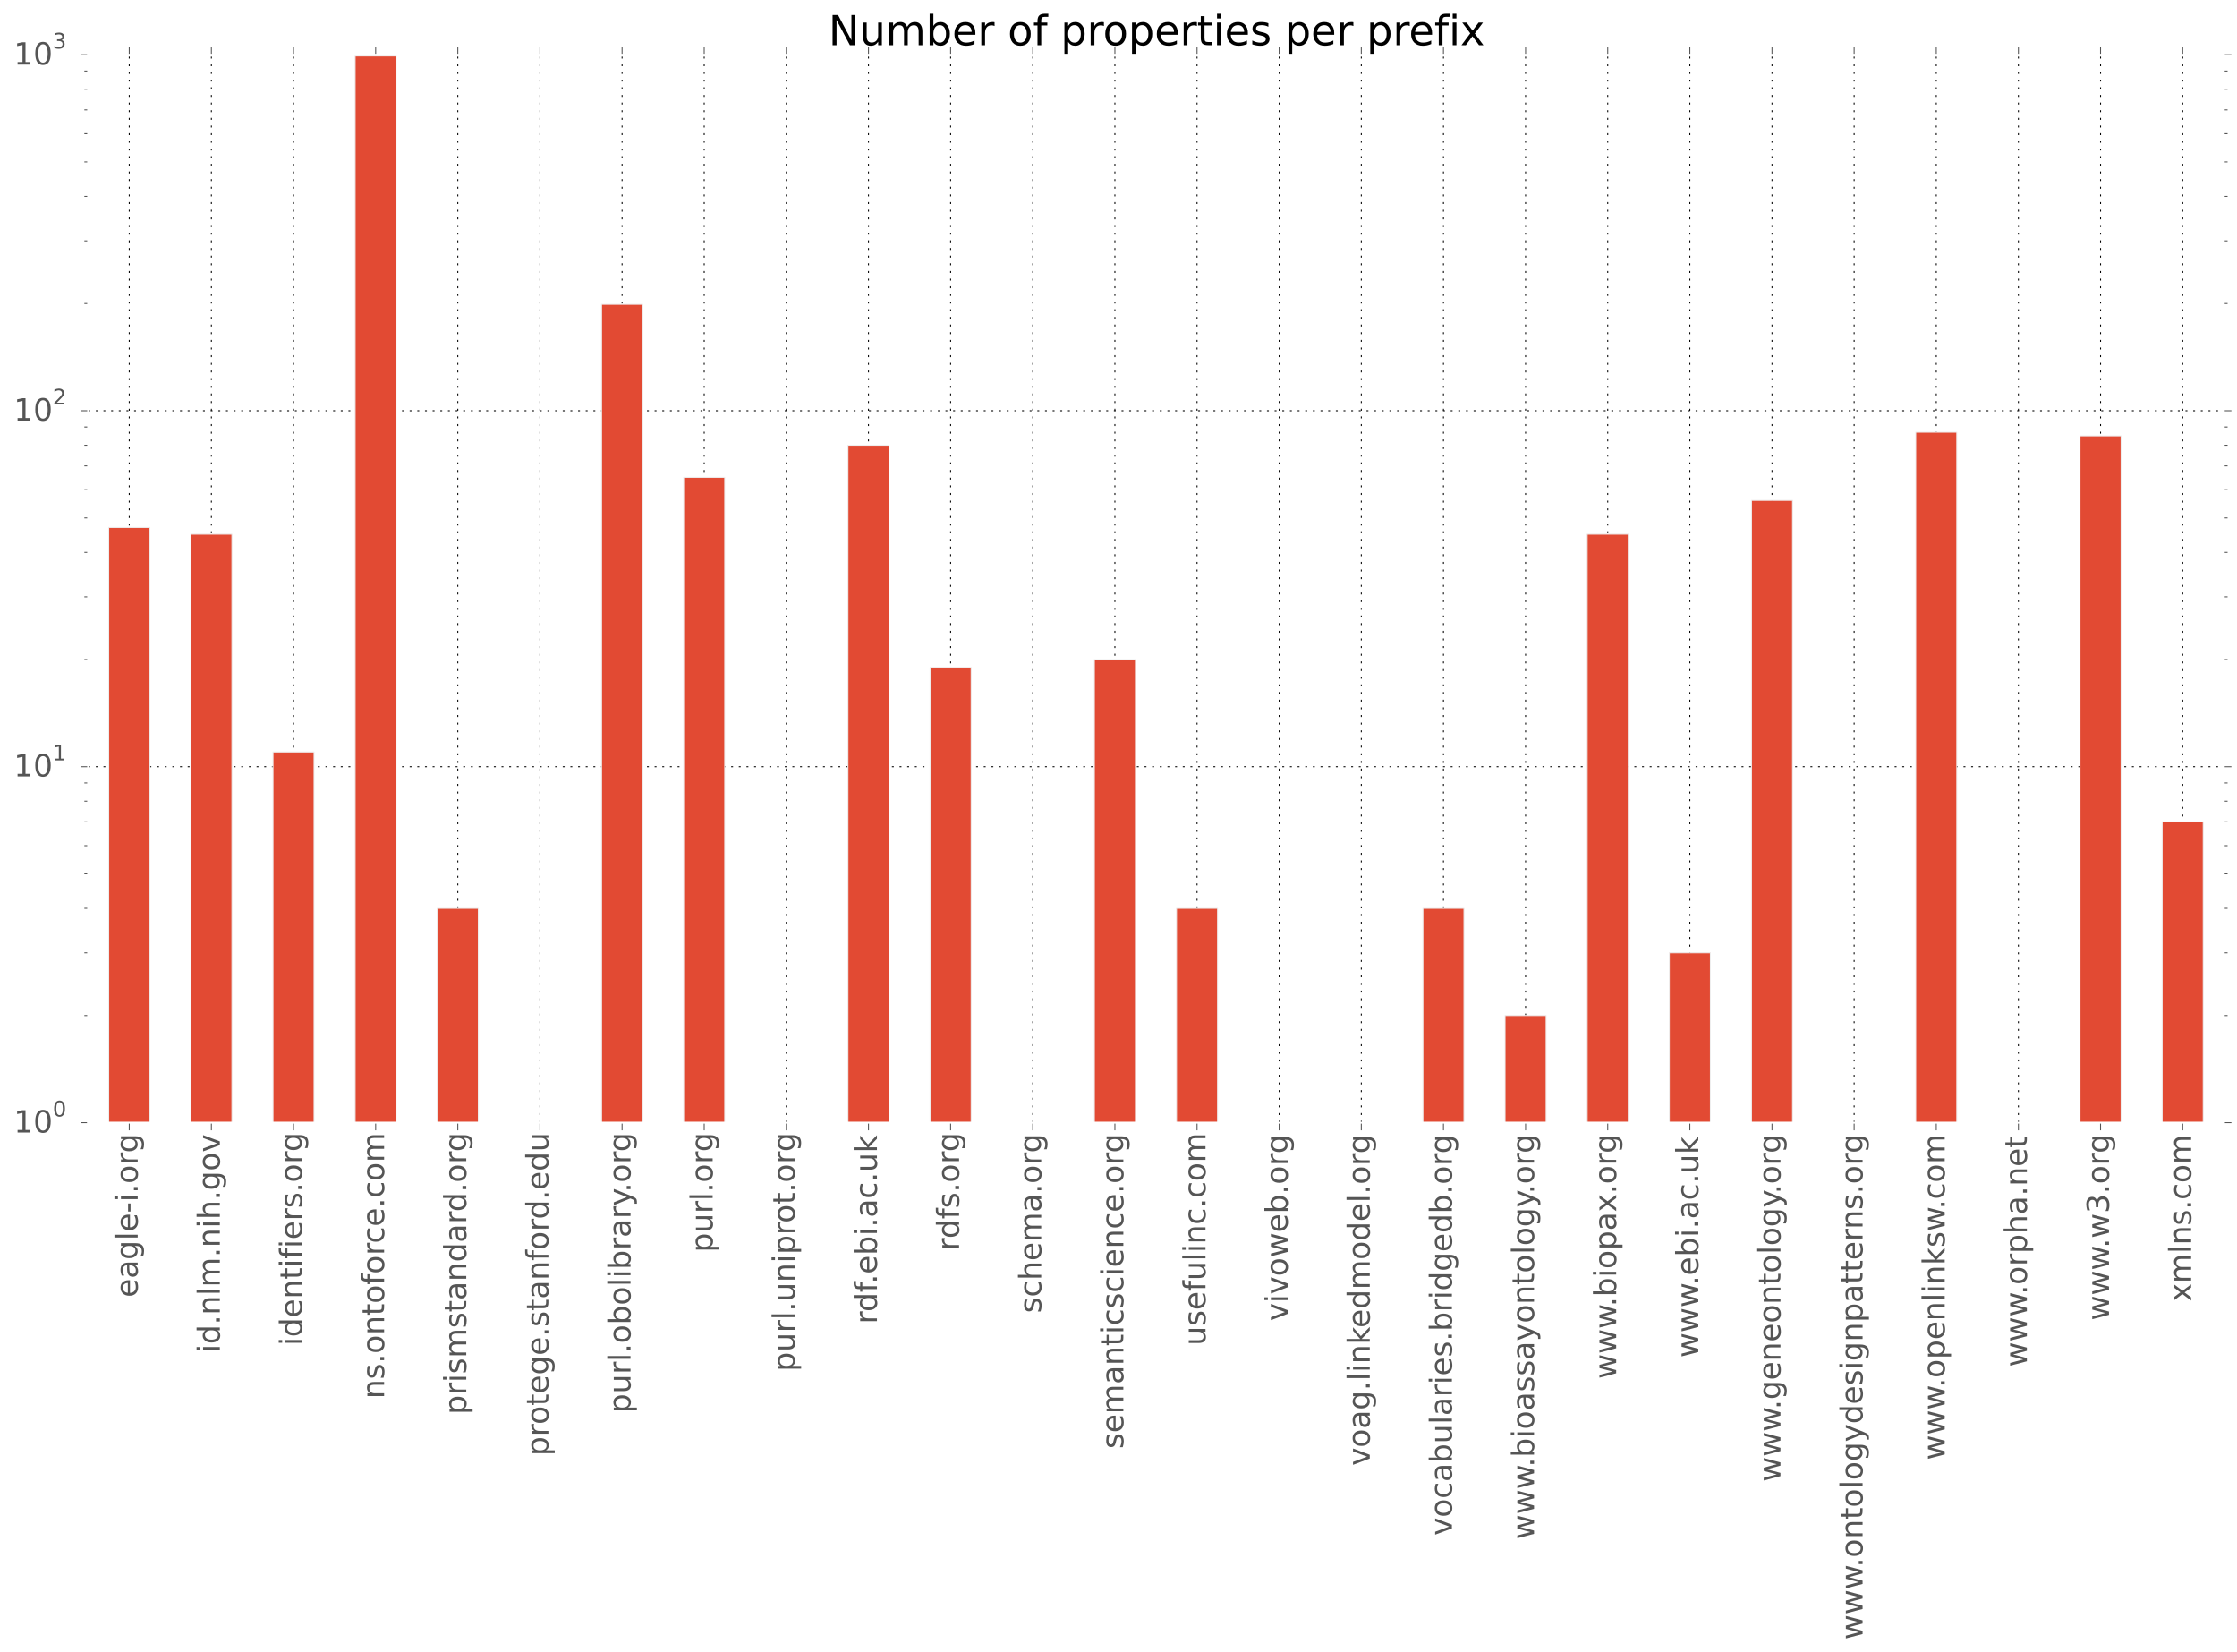 <?xml version="1.0" encoding="utf-8" standalone="no"?>
<!DOCTYPE svg PUBLIC "-//W3C//DTD SVG 1.1//EN"
  "http://www.w3.org/Graphics/SVG/1.1/DTD/svg11.dtd">
<!-- Created with matplotlib (http://matplotlib.org/) -->
<svg height="863pt" version="1.1" viewBox="0 0 1169 863" width="1169pt" xmlns="http://www.w3.org/2000/svg" xmlns:xlink="http://www.w3.org/1999/xlink">
 <defs>
  <style type="text/css">
*{stroke-linecap:butt;stroke-linejoin:round;}
  </style>
 </defs>
 <g id="figure_1">
  <g id="patch_1">
   <path d="
M0 863.955
L1169.28 863.955
L1169.28 -1.13687e-13
L0 -1.13687e-13
z
" style="fill:#ffffff;"/>
  </g>
  <g id="axes_1">
   <g id="patch_2">
    <path d="
M46.08 586.613
L1162.08 586.613
L1162.08 28.613
L46.08 28.613
z
" style="fill:#ffffff;"/>
   </g>
   <g id="matplotlib.axis_1">
    <g id="xtick_1">
     <g id="line2d_1">
      <path clip-path="url(#pc025d70bf6)" d="
M67.541 586.613
L67.541 28.613" style="fill:none;stroke:#000000;stroke-dasharray:1,3;stroke-dashoffset:0.0;stroke-width:0.5;"/>
     </g>
     <g id="line2d_2">
      <defs>
       <path d="
M0 0
L0 4" id="m98e6b566c6" style="stroke:#555555;stroke-width:0.5;"/>
      </defs>
      <g>
       <use style="fill:#555555;stroke:#555555;stroke-width:0.5;" x="67.542" xlink:href="#m98e6b566c6" y="586.613"/>
      </g>
     </g>
     <g id="line2d_3">
      <defs>
       <path d="
M0 0
L0 -4" id="m4ba1eff96d" style="stroke:#555555;stroke-width:0.5;"/>
      </defs>
      <g>
       <use style="fill:#555555;stroke:#555555;stroke-width:0.5;" x="67.542" xlink:href="#m4ba1eff96d" y="28.613"/>
      </g>
     </g>
     <g id="text_1">
      <!-- eagle-i.org -->
      <defs>
       <path d="
M41.109 46.297
Q39.594 47.172 37.812 47.578
Q36.031 48 33.891 48
Q26.266 48 22.188 43.047
Q18.109 38.094 18.109 28.812
L18.109 0
L9.078 0
L9.078 54.688
L18.109 54.688
L18.109 46.188
Q20.953 51.172 25.484 53.578
Q30.031 56 36.531 56
Q37.453 56 38.578 55.875
Q39.703 55.766 41.062 55.516
z
" id="BitstreamVeraSans-Roman-72"/>
       <path d="
M34.281 27.484
Q23.391 27.484 19.188 25
Q14.984 22.516 14.984 16.5
Q14.984 11.719 18.141 8.906
Q21.297 6.109 26.703 6.109
Q34.188 6.109 38.703 11.406
Q43.219 16.703 43.219 25.484
L43.219 27.484
z

M52.203 31.203
L52.203 0
L43.219 0
L43.219 8.297
Q40.141 3.328 35.547 0.953
Q30.953 -1.422 24.312 -1.422
Q15.922 -1.422 10.953 3.297
Q6 8.016 6 15.922
Q6 25.141 12.172 29.828
Q18.359 34.516 30.609 34.516
L43.219 34.516
L43.219 35.406
Q43.219 41.609 39.141 45
Q35.062 48.391 27.688 48.391
Q23 48.391 18.547 47.266
Q14.109 46.141 10.016 43.891
L10.016 52.203
Q14.938 54.109 19.578 55.047
Q24.219 56 28.609 56
Q40.484 56 46.344 49.844
Q52.203 43.703 52.203 31.203" id="BitstreamVeraSans-Roman-61"/>
       <path d="
M45.406 27.984
Q45.406 37.75 41.375 43.109
Q37.359 48.484 30.078 48.484
Q22.859 48.484 18.828 43.109
Q14.797 37.75 14.797 27.984
Q14.797 18.266 18.828 12.891
Q22.859 7.516 30.078 7.516
Q37.359 7.516 41.375 12.891
Q45.406 18.266 45.406 27.984
M54.391 6.781
Q54.391 -7.172 48.188 -13.984
Q42 -20.797 29.203 -20.797
Q24.469 -20.797 20.266 -20.094
Q16.062 -19.391 12.109 -17.922
L12.109 -9.188
Q16.062 -11.328 19.922 -12.344
Q23.781 -13.375 27.781 -13.375
Q36.625 -13.375 41.016 -8.766
Q45.406 -4.156 45.406 5.172
L45.406 9.625
Q42.625 4.781 38.281 2.391
Q33.938 0 27.875 0
Q17.828 0 11.672 7.656
Q5.516 15.328 5.516 27.984
Q5.516 40.672 11.672 48.328
Q17.828 56 27.875 56
Q33.938 56 38.281 53.609
Q42.625 51.219 45.406 46.391
L45.406 54.688
L54.391 54.688
z
" id="BitstreamVeraSans-Roman-67"/>
       <path d="
M9.422 54.688
L18.406 54.688
L18.406 0
L9.422 0
z

M9.422 75.984
L18.406 75.984
L18.406 64.594
L9.422 64.594
z
" id="BitstreamVeraSans-Roman-69"/>
       <path d="
M30.609 48.391
Q23.391 48.391 19.188 42.75
Q14.984 37.109 14.984 27.297
Q14.984 17.484 19.156 11.844
Q23.344 6.203 30.609 6.203
Q37.797 6.203 41.984 11.859
Q46.188 17.531 46.188 27.297
Q46.188 37.016 41.984 42.703
Q37.797 48.391 30.609 48.391
M30.609 56
Q42.328 56 49.016 48.375
Q55.719 40.766 55.719 27.297
Q55.719 13.875 49.016 6.219
Q42.328 -1.422 30.609 -1.422
Q18.844 -1.422 12.172 6.219
Q5.516 13.875 5.516 27.297
Q5.516 40.766 12.172 48.375
Q18.844 56 30.609 56" id="BitstreamVeraSans-Roman-6f"/>
       <path d="
M56.203 29.594
L56.203 25.203
L14.891 25.203
Q15.484 15.922 20.484 11.062
Q25.484 6.203 34.422 6.203
Q39.594 6.203 44.453 7.469
Q49.312 8.734 54.109 11.281
L54.109 2.781
Q49.266 0.734 44.188 -0.344
Q39.109 -1.422 33.891 -1.422
Q20.797 -1.422 13.156 6.188
Q5.516 13.812 5.516 26.812
Q5.516 40.234 12.766 48.109
Q20.016 56 32.328 56
Q43.359 56 49.781 48.891
Q56.203 41.797 56.203 29.594
M47.219 32.234
Q47.125 39.594 43.094 43.984
Q39.062 48.391 32.422 48.391
Q24.906 48.391 20.391 44.141
Q15.875 39.891 15.188 32.172
z
" id="BitstreamVeraSans-Roman-65"/>
       <path d="
M10.688 12.406
L21 12.406
L21 0
L10.688 0
z
" id="BitstreamVeraSans-Roman-2e"/>
       <path d="
M9.422 75.984
L18.406 75.984
L18.406 0
L9.422 0
z
" id="BitstreamVeraSans-Roman-6c"/>
       <path d="
M4.891 31.391
L31.203 31.391
L31.203 23.391
L4.891 23.391
z
" id="BitstreamVeraSans-Roman-2d"/>
      </defs>
      <g style="fill:#555555;" transform="translate(71.957 677.92)rotate(-90.0)scale(0.16 -0.16)">
       <use xlink:href="#BitstreamVeraSans-Roman-65"/>
       <use x="61.523" xlink:href="#BitstreamVeraSans-Roman-61"/>
       <use x="122.803" xlink:href="#BitstreamVeraSans-Roman-67"/>
       <use x="186.279" xlink:href="#BitstreamVeraSans-Roman-6c"/>
       <use x="214.062" xlink:href="#BitstreamVeraSans-Roman-65"/>
       <use x="275.586" xlink:href="#BitstreamVeraSans-Roman-2d"/>
       <use x="311.67" xlink:href="#BitstreamVeraSans-Roman-69"/>
       <use x="339.453" xlink:href="#BitstreamVeraSans-Roman-2e"/>
       <use x="371.24" xlink:href="#BitstreamVeraSans-Roman-6f"/>
       <use x="432.422" xlink:href="#BitstreamVeraSans-Roman-72"/>
       <use x="471.785" xlink:href="#BitstreamVeraSans-Roman-67"/>
      </g>
     </g>
    </g>
    <g id="xtick_2">
     <g id="line2d_4">
      <path clip-path="url(#pc025d70bf6)" d="
M110.465 586.613
L110.465 28.613" style="fill:none;stroke:#000000;stroke-dasharray:1,3;stroke-dashoffset:0.0;stroke-width:0.5;"/>
     </g>
     <g id="line2d_5">
      <g>
       <use style="fill:#555555;stroke:#555555;stroke-width:0.5;" x="110.465" xlink:href="#m98e6b566c6" y="586.613"/>
      </g>
     </g>
     <g id="line2d_6">
      <g>
       <use style="fill:#555555;stroke:#555555;stroke-width:0.5;" x="110.465" xlink:href="#m4ba1eff96d" y="28.613"/>
      </g>
     </g>
     <g id="text_2">
      <!-- id.nlm.nih.gov -->
      <defs>
       <path d="
M54.891 33.016
L54.891 0
L45.906 0
L45.906 32.719
Q45.906 40.484 42.875 44.328
Q39.844 48.188 33.797 48.188
Q26.516 48.188 22.312 43.547
Q18.109 38.922 18.109 30.906
L18.109 0
L9.078 0
L9.078 75.984
L18.109 75.984
L18.109 46.188
Q21.344 51.125 25.703 53.562
Q30.078 56 35.797 56
Q45.219 56 50.047 50.172
Q54.891 44.344 54.891 33.016" id="BitstreamVeraSans-Roman-68"/>
       <path d="
M52 44.188
Q55.375 50.25 60.062 53.125
Q64.75 56 71.094 56
Q79.641 56 84.281 50.016
Q88.922 44.047 88.922 33.016
L88.922 0
L79.891 0
L79.891 32.719
Q79.891 40.578 77.094 44.375
Q74.312 48.188 68.609 48.188
Q61.625 48.188 57.562 43.547
Q53.516 38.922 53.516 30.906
L53.516 0
L44.484 0
L44.484 32.719
Q44.484 40.625 41.703 44.406
Q38.922 48.188 33.109 48.188
Q26.219 48.188 22.156 43.531
Q18.109 38.875 18.109 30.906
L18.109 0
L9.078 0
L9.078 54.688
L18.109 54.688
L18.109 46.188
Q21.188 51.219 25.484 53.609
Q29.781 56 35.688 56
Q41.656 56 45.828 52.969
Q50 49.953 52 44.188" id="BitstreamVeraSans-Roman-6d"/>
       <path d="
M54.891 33.016
L54.891 0
L45.906 0
L45.906 32.719
Q45.906 40.484 42.875 44.328
Q39.844 48.188 33.797 48.188
Q26.516 48.188 22.312 43.547
Q18.109 38.922 18.109 30.906
L18.109 0
L9.078 0
L9.078 54.688
L18.109 54.688
L18.109 46.188
Q21.344 51.125 25.703 53.562
Q30.078 56 35.797 56
Q45.219 56 50.047 50.172
Q54.891 44.344 54.891 33.016" id="BitstreamVeraSans-Roman-6e"/>
       <path d="
M45.406 46.391
L45.406 75.984
L54.391 75.984
L54.391 0
L45.406 0
L45.406 8.203
Q42.578 3.328 38.25 0.953
Q33.938 -1.422 27.875 -1.422
Q17.969 -1.422 11.734 6.484
Q5.516 14.406 5.516 27.297
Q5.516 40.188 11.734 48.094
Q17.969 56 27.875 56
Q33.938 56 38.25 53.625
Q42.578 51.266 45.406 46.391
M14.797 27.297
Q14.797 17.391 18.875 11.75
Q22.953 6.109 30.078 6.109
Q37.203 6.109 41.297 11.75
Q45.406 17.391 45.406 27.297
Q45.406 37.203 41.297 42.844
Q37.203 48.484 30.078 48.484
Q22.953 48.484 18.875 42.844
Q14.797 37.203 14.797 27.297" id="BitstreamVeraSans-Roman-64"/>
       <path d="
M2.984 54.688
L12.5 54.688
L29.594 8.797
L46.688 54.688
L56.203 54.688
L35.688 0
L23.484 0
z
" id="BitstreamVeraSans-Roman-76"/>
      </defs>
      <g style="fill:#555555;" transform="translate(114.88 706.798)rotate(-90.0)scale(0.16 -0.16)">
       <use xlink:href="#BitstreamVeraSans-Roman-69"/>
       <use x="27.783" xlink:href="#BitstreamVeraSans-Roman-64"/>
       <use x="91.26" xlink:href="#BitstreamVeraSans-Roman-2e"/>
       <use x="123.047" xlink:href="#BitstreamVeraSans-Roman-6e"/>
       <use x="186.426" xlink:href="#BitstreamVeraSans-Roman-6c"/>
       <use x="214.209" xlink:href="#BitstreamVeraSans-Roman-6d"/>
       <use x="311.621" xlink:href="#BitstreamVeraSans-Roman-2e"/>
       <use x="343.408" xlink:href="#BitstreamVeraSans-Roman-6e"/>
       <use x="406.787" xlink:href="#BitstreamVeraSans-Roman-69"/>
       <use x="434.57" xlink:href="#BitstreamVeraSans-Roman-68"/>
       <use x="497.949" xlink:href="#BitstreamVeraSans-Roman-2e"/>
       <use x="529.736" xlink:href="#BitstreamVeraSans-Roman-67"/>
       <use x="593.213" xlink:href="#BitstreamVeraSans-Roman-6f"/>
       <use x="654.395" xlink:href="#BitstreamVeraSans-Roman-76"/>
      </g>
     </g>
    </g>
    <g id="xtick_3">
     <g id="line2d_7">
      <path clip-path="url(#pc025d70bf6)" d="
M153.388 586.613
L153.388 28.613" style="fill:none;stroke:#000000;stroke-dasharray:1,3;stroke-dashoffset:0.0;stroke-width:0.5;"/>
     </g>
     <g id="line2d_8">
      <g>
       <use style="fill:#555555;stroke:#555555;stroke-width:0.5;" x="153.388" xlink:href="#m98e6b566c6" y="586.613"/>
      </g>
     </g>
     <g id="line2d_9">
      <g>
       <use style="fill:#555555;stroke:#555555;stroke-width:0.5;" x="153.388" xlink:href="#m4ba1eff96d" y="28.613"/>
      </g>
     </g>
     <g id="text_3">
      <!-- identifiers.org -->
      <defs>
       <path d="
M18.312 70.219
L18.312 54.688
L36.812 54.688
L36.812 47.703
L18.312 47.703
L18.312 18.016
Q18.312 11.328 20.141 9.422
Q21.969 7.516 27.594 7.516
L36.812 7.516
L36.812 0
L27.594 0
Q17.188 0 13.234 3.875
Q9.281 7.766 9.281 18.016
L9.281 47.703
L2.688 47.703
L2.688 54.688
L9.281 54.688
L9.281 70.219
z
" id="BitstreamVeraSans-Roman-74"/>
       <path d="
M44.281 53.078
L44.281 44.578
Q40.484 46.531 36.375 47.5
Q32.281 48.484 27.875 48.484
Q21.188 48.484 17.844 46.438
Q14.5 44.391 14.5 40.281
Q14.5 37.156 16.891 35.375
Q19.281 33.594 26.516 31.984
L29.594 31.297
Q39.156 29.25 43.188 25.516
Q47.219 21.781 47.219 15.094
Q47.219 7.469 41.188 3.016
Q35.156 -1.422 24.609 -1.422
Q20.219 -1.422 15.453 -0.562
Q10.688 0.297 5.422 2
L5.422 11.281
Q10.406 8.688 15.234 7.391
Q20.062 6.109 24.812 6.109
Q31.156 6.109 34.562 8.281
Q37.984 10.453 37.984 14.406
Q37.984 18.062 35.516 20.016
Q33.062 21.969 24.703 23.781
L21.578 24.516
Q13.234 26.266 9.516 29.906
Q5.812 33.547 5.812 39.891
Q5.812 47.609 11.281 51.797
Q16.75 56 26.812 56
Q31.781 56 36.172 55.266
Q40.578 54.547 44.281 53.078" id="BitstreamVeraSans-Roman-73"/>
       <path d="
M37.109 75.984
L37.109 68.5
L28.516 68.5
Q23.688 68.5 21.797 66.547
Q19.922 64.594 19.922 59.516
L19.922 54.688
L34.719 54.688
L34.719 47.703
L19.922 47.703
L19.922 0
L10.891 0
L10.891 47.703
L2.297 47.703
L2.297 54.688
L10.891 54.688
L10.891 58.5
Q10.891 67.625 15.141 71.797
Q19.391 75.984 28.609 75.984
z
" id="BitstreamVeraSans-Roman-66"/>
      </defs>
      <g style="fill:#555555;" transform="translate(157.803 703.12)rotate(-90.0)scale(0.16 -0.16)">
       <use xlink:href="#BitstreamVeraSans-Roman-69"/>
       <use x="27.783" xlink:href="#BitstreamVeraSans-Roman-64"/>
       <use x="91.26" xlink:href="#BitstreamVeraSans-Roman-65"/>
       <use x="152.783" xlink:href="#BitstreamVeraSans-Roman-6e"/>
       <use x="216.162" xlink:href="#BitstreamVeraSans-Roman-74"/>
       <use x="255.371" xlink:href="#BitstreamVeraSans-Roman-69"/>
       <use x="283.154" xlink:href="#BitstreamVeraSans-Roman-66"/>
       <use x="318.359" xlink:href="#BitstreamVeraSans-Roman-69"/>
       <use x="346.143" xlink:href="#BitstreamVeraSans-Roman-65"/>
       <use x="407.666" xlink:href="#BitstreamVeraSans-Roman-72"/>
       <use x="448.779" xlink:href="#BitstreamVeraSans-Roman-73"/>
       <use x="500.879" xlink:href="#BitstreamVeraSans-Roman-2e"/>
       <use x="532.666" xlink:href="#BitstreamVeraSans-Roman-6f"/>
       <use x="593.848" xlink:href="#BitstreamVeraSans-Roman-72"/>
       <use x="633.211" xlink:href="#BitstreamVeraSans-Roman-67"/>
      </g>
     </g>
    </g>
    <g id="xtick_4">
     <g id="line2d_10">
      <path clip-path="url(#pc025d70bf6)" d="
M196.311 586.613
L196.311 28.613" style="fill:none;stroke:#000000;stroke-dasharray:1,3;stroke-dashoffset:0.0;stroke-width:0.5;"/>
     </g>
     <g id="line2d_11">
      <g>
       <use style="fill:#555555;stroke:#555555;stroke-width:0.5;" x="196.311" xlink:href="#m98e6b566c6" y="586.613"/>
      </g>
     </g>
     <g id="line2d_12">
      <g>
       <use style="fill:#555555;stroke:#555555;stroke-width:0.5;" x="196.311" xlink:href="#m4ba1eff96d" y="28.613"/>
      </g>
     </g>
     <g id="text_4">
      <!-- ns.ontoforce.com -->
      <defs>
       <path d="
M48.781 52.594
L48.781 44.188
Q44.969 46.297 41.141 47.344
Q37.312 48.391 33.406 48.391
Q24.656 48.391 19.812 42.844
Q14.984 37.312 14.984 27.297
Q14.984 17.281 19.812 11.734
Q24.656 6.203 33.406 6.203
Q37.312 6.203 41.141 7.25
Q44.969 8.297 48.781 10.406
L48.781 2.094
Q45.016 0.344 40.984 -0.531
Q36.969 -1.422 32.422 -1.422
Q20.062 -1.422 12.781 6.344
Q5.516 14.109 5.516 27.297
Q5.516 40.672 12.859 48.328
Q20.219 56 33.016 56
Q37.156 56 41.109 55.141
Q45.062 54.297 48.781 52.594" id="BitstreamVeraSans-Roman-63"/>
      </defs>
      <g style="fill:#555555;" transform="translate(200.726 730.895)rotate(-90.0)scale(0.16 -0.16)">
       <use xlink:href="#BitstreamVeraSans-Roman-6e"/>
       <use x="63.379" xlink:href="#BitstreamVeraSans-Roman-73"/>
       <use x="115.479" xlink:href="#BitstreamVeraSans-Roman-2e"/>
       <use x="147.266" xlink:href="#BitstreamVeraSans-Roman-6f"/>
       <use x="208.447" xlink:href="#BitstreamVeraSans-Roman-6e"/>
       <use x="271.826" xlink:href="#BitstreamVeraSans-Roman-74"/>
       <use x="311.035" xlink:href="#BitstreamVeraSans-Roman-6f"/>
       <use x="372.217" xlink:href="#BitstreamVeraSans-Roman-66"/>
       <use x="407.422" xlink:href="#BitstreamVeraSans-Roman-6f"/>
       <use x="468.604" xlink:href="#BitstreamVeraSans-Roman-72"/>
       <use x="507.467" xlink:href="#BitstreamVeraSans-Roman-63"/>
       <use x="562.447" xlink:href="#BitstreamVeraSans-Roman-65"/>
       <use x="623.971" xlink:href="#BitstreamVeraSans-Roman-2e"/>
       <use x="655.758" xlink:href="#BitstreamVeraSans-Roman-63"/>
       <use x="710.738" xlink:href="#BitstreamVeraSans-Roman-6f"/>
       <use x="771.92" xlink:href="#BitstreamVeraSans-Roman-6d"/>
      </g>
     </g>
    </g>
    <g id="xtick_5">
     <g id="line2d_13">
      <path clip-path="url(#pc025d70bf6)" d="
M239.234 586.613
L239.234 28.613" style="fill:none;stroke:#000000;stroke-dasharray:1,3;stroke-dashoffset:0.0;stroke-width:0.5;"/>
     </g>
     <g id="line2d_14">
      <g>
       <use style="fill:#555555;stroke:#555555;stroke-width:0.5;" x="239.234" xlink:href="#m98e6b566c6" y="586.613"/>
      </g>
     </g>
     <g id="line2d_15">
      <g>
       <use style="fill:#555555;stroke:#555555;stroke-width:0.5;" x="239.234" xlink:href="#m4ba1eff96d" y="28.613"/>
      </g>
     </g>
     <g id="text_5">
      <!-- prismstandard.org -->
      <defs>
       <path d="
M18.109 8.203
L18.109 -20.797
L9.078 -20.797
L9.078 54.688
L18.109 54.688
L18.109 46.391
Q20.953 51.266 25.266 53.625
Q29.594 56 35.594 56
Q45.562 56 51.781 48.094
Q58.016 40.188 58.016 27.297
Q58.016 14.406 51.781 6.484
Q45.562 -1.422 35.594 -1.422
Q29.594 -1.422 25.266 0.953
Q20.953 3.328 18.109 8.203
M48.688 27.297
Q48.688 37.203 44.609 42.844
Q40.531 48.484 33.406 48.484
Q26.266 48.484 22.188 42.844
Q18.109 37.203 18.109 27.297
Q18.109 17.391 22.188 11.75
Q26.266 6.109 33.406 6.109
Q40.531 6.109 44.609 11.75
Q48.688 17.391 48.688 27.297" id="BitstreamVeraSans-Roman-70"/>
      </defs>
      <g style="fill:#555555;" transform="translate(243.649 739.105)rotate(-90.0)scale(0.16 -0.16)">
       <use xlink:href="#BitstreamVeraSans-Roman-70"/>
       <use x="63.477" xlink:href="#BitstreamVeraSans-Roman-72"/>
       <use x="104.59" xlink:href="#BitstreamVeraSans-Roman-69"/>
       <use x="132.373" xlink:href="#BitstreamVeraSans-Roman-73"/>
       <use x="184.473" xlink:href="#BitstreamVeraSans-Roman-6d"/>
       <use x="281.885" xlink:href="#BitstreamVeraSans-Roman-73"/>
       <use x="333.984" xlink:href="#BitstreamVeraSans-Roman-74"/>
       <use x="373.193" xlink:href="#BitstreamVeraSans-Roman-61"/>
       <use x="434.473" xlink:href="#BitstreamVeraSans-Roman-6e"/>
       <use x="497.852" xlink:href="#BitstreamVeraSans-Roman-64"/>
       <use x="561.328" xlink:href="#BitstreamVeraSans-Roman-61"/>
       <use x="622.607" xlink:href="#BitstreamVeraSans-Roman-72"/>
       <use x="661.971" xlink:href="#BitstreamVeraSans-Roman-64"/>
       <use x="725.447" xlink:href="#BitstreamVeraSans-Roman-2e"/>
       <use x="757.234" xlink:href="#BitstreamVeraSans-Roman-6f"/>
       <use x="818.416" xlink:href="#BitstreamVeraSans-Roman-72"/>
       <use x="857.779" xlink:href="#BitstreamVeraSans-Roman-67"/>
      </g>
     </g>
    </g>
    <g id="xtick_6">
     <g id="line2d_16">
      <path clip-path="url(#pc025d70bf6)" d="
M282.157 586.613
L282.157 28.613" style="fill:none;stroke:#000000;stroke-dasharray:1,3;stroke-dashoffset:0.0;stroke-width:0.5;"/>
     </g>
     <g id="line2d_17">
      <g>
       <use style="fill:#555555;stroke:#555555;stroke-width:0.5;" x="282.157" xlink:href="#m98e6b566c6" y="586.613"/>
      </g>
     </g>
     <g id="line2d_18">
      <g>
       <use style="fill:#555555;stroke:#555555;stroke-width:0.5;" x="282.157" xlink:href="#m4ba1eff96d" y="28.613"/>
      </g>
     </g>
     <g id="text_6">
      <!-- protege.stanford.edu -->
      <defs>
       <path d="
M8.5 21.578
L8.5 54.688
L17.484 54.688
L17.484 21.922
Q17.484 14.156 20.5 10.266
Q23.531 6.391 29.594 6.391
Q36.859 6.391 41.078 11.031
Q45.312 15.672 45.312 23.688
L45.312 54.688
L54.297 54.688
L54.297 0
L45.312 0
L45.312 8.406
Q42.047 3.422 37.719 1
Q33.406 -1.422 27.688 -1.422
Q18.266 -1.422 13.375 4.438
Q8.5 10.297 8.5 21.578" id="BitstreamVeraSans-Roman-75"/>
      </defs>
      <g style="fill:#555555;" transform="translate(286.572 760.735)rotate(-90.0)scale(0.16 -0.16)">
       <use xlink:href="#BitstreamVeraSans-Roman-70"/>
       <use x="63.477" xlink:href="#BitstreamVeraSans-Roman-72"/>
       <use x="102.34" xlink:href="#BitstreamVeraSans-Roman-6f"/>
       <use x="163.521" xlink:href="#BitstreamVeraSans-Roman-74"/>
       <use x="202.73" xlink:href="#BitstreamVeraSans-Roman-65"/>
       <use x="264.254" xlink:href="#BitstreamVeraSans-Roman-67"/>
       <use x="327.73" xlink:href="#BitstreamVeraSans-Roman-65"/>
       <use x="389.254" xlink:href="#BitstreamVeraSans-Roman-2e"/>
       <use x="421.041" xlink:href="#BitstreamVeraSans-Roman-73"/>
       <use x="473.141" xlink:href="#BitstreamVeraSans-Roman-74"/>
       <use x="512.35" xlink:href="#BitstreamVeraSans-Roman-61"/>
       <use x="573.629" xlink:href="#BitstreamVeraSans-Roman-6e"/>
       <use x="637.008" xlink:href="#BitstreamVeraSans-Roman-66"/>
       <use x="672.213" xlink:href="#BitstreamVeraSans-Roman-6f"/>
       <use x="733.395" xlink:href="#BitstreamVeraSans-Roman-72"/>
       <use x="772.758" xlink:href="#BitstreamVeraSans-Roman-64"/>
       <use x="836.234" xlink:href="#BitstreamVeraSans-Roman-2e"/>
       <use x="868.021" xlink:href="#BitstreamVeraSans-Roman-65"/>
       <use x="929.545" xlink:href="#BitstreamVeraSans-Roman-64"/>
       <use x="993.021" xlink:href="#BitstreamVeraSans-Roman-75"/>
      </g>
     </g>
    </g>
    <g id="xtick_7">
     <g id="line2d_19">
      <path clip-path="url(#pc025d70bf6)" d="
M325.08 586.613
L325.08 28.613" style="fill:none;stroke:#000000;stroke-dasharray:1,3;stroke-dashoffset:0.0;stroke-width:0.5;"/>
     </g>
     <g id="line2d_20">
      <g>
       <use style="fill:#555555;stroke:#555555;stroke-width:0.5;" x="325.08" xlink:href="#m98e6b566c6" y="586.613"/>
      </g>
     </g>
     <g id="line2d_21">
      <g>
       <use style="fill:#555555;stroke:#555555;stroke-width:0.5;" x="325.08" xlink:href="#m4ba1eff96d" y="28.613"/>
      </g>
     </g>
     <g id="text_7">
      <!-- purl.obolibrary.org -->
      <defs>
       <path d="
M32.172 -5.078
Q28.375 -14.844 24.75 -17.812
Q21.141 -20.797 15.094 -20.797
L7.906 -20.797
L7.906 -13.281
L13.188 -13.281
Q16.891 -13.281 18.938 -11.516
Q21 -9.766 23.484 -3.219
L25.094 0.875
L2.984 54.688
L12.5 54.688
L29.594 11.922
L46.688 54.688
L56.203 54.688
z
" id="BitstreamVeraSans-Roman-79"/>
       <path d="
M48.688 27.297
Q48.688 37.203 44.609 42.844
Q40.531 48.484 33.406 48.484
Q26.266 48.484 22.188 42.844
Q18.109 37.203 18.109 27.297
Q18.109 17.391 22.188 11.75
Q26.266 6.109 33.406 6.109
Q40.531 6.109 44.609 11.75
Q48.688 17.391 48.688 27.297
M18.109 46.391
Q20.953 51.266 25.266 53.625
Q29.594 56 35.594 56
Q45.562 56 51.781 48.094
Q58.016 40.188 58.016 27.297
Q58.016 14.406 51.781 6.484
Q45.562 -1.422 35.594 -1.422
Q29.594 -1.422 25.266 0.953
Q20.953 3.328 18.109 8.203
L18.109 0
L9.078 0
L9.078 75.984
L18.109 75.984
z
" id="BitstreamVeraSans-Roman-62"/>
      </defs>
      <g style="fill:#555555;" transform="translate(329.495 738.375)rotate(-90.0)scale(0.16 -0.16)">
       <use xlink:href="#BitstreamVeraSans-Roman-70"/>
       <use x="63.477" xlink:href="#BitstreamVeraSans-Roman-75"/>
       <use x="126.855" xlink:href="#BitstreamVeraSans-Roman-72"/>
       <use x="167.969" xlink:href="#BitstreamVeraSans-Roman-6c"/>
       <use x="195.752" xlink:href="#BitstreamVeraSans-Roman-2e"/>
       <use x="227.539" xlink:href="#BitstreamVeraSans-Roman-6f"/>
       <use x="288.721" xlink:href="#BitstreamVeraSans-Roman-62"/>
       <use x="352.197" xlink:href="#BitstreamVeraSans-Roman-6f"/>
       <use x="413.379" xlink:href="#BitstreamVeraSans-Roman-6c"/>
       <use x="441.162" xlink:href="#BitstreamVeraSans-Roman-69"/>
       <use x="468.945" xlink:href="#BitstreamVeraSans-Roman-62"/>
       <use x="532.422" xlink:href="#BitstreamVeraSans-Roman-72"/>
       <use x="573.535" xlink:href="#BitstreamVeraSans-Roman-61"/>
       <use x="634.814" xlink:href="#BitstreamVeraSans-Roman-72"/>
       <use x="675.928" xlink:href="#BitstreamVeraSans-Roman-79"/>
       <use x="720.857" xlink:href="#BitstreamVeraSans-Roman-2e"/>
       <use x="752.645" xlink:href="#BitstreamVeraSans-Roman-6f"/>
       <use x="813.826" xlink:href="#BitstreamVeraSans-Roman-72"/>
       <use x="853.189" xlink:href="#BitstreamVeraSans-Roman-67"/>
      </g>
     </g>
    </g>
    <g id="xtick_8">
     <g id="line2d_22">
      <path clip-path="url(#pc025d70bf6)" d="
M368.003 586.613
L368.003 28.613" style="fill:none;stroke:#000000;stroke-dasharray:1,3;stroke-dashoffset:0.0;stroke-width:0.5;"/>
     </g>
     <g id="line2d_23">
      <g>
       <use style="fill:#555555;stroke:#555555;stroke-width:0.5;" x="368.003" xlink:href="#m98e6b566c6" y="586.613"/>
      </g>
     </g>
     <g id="line2d_24">
      <g>
       <use style="fill:#555555;stroke:#555555;stroke-width:0.5;" x="368.003" xlink:href="#m4ba1eff96d" y="28.613"/>
      </g>
     </g>
     <g id="text_8">
      <!-- purl.org -->
      <g style="fill:#555555;" transform="translate(372.418 654.355)rotate(-90.0)scale(0.16 -0.16)">
       <use xlink:href="#BitstreamVeraSans-Roman-70"/>
       <use x="63.477" xlink:href="#BitstreamVeraSans-Roman-75"/>
       <use x="126.855" xlink:href="#BitstreamVeraSans-Roman-72"/>
       <use x="167.969" xlink:href="#BitstreamVeraSans-Roman-6c"/>
       <use x="195.752" xlink:href="#BitstreamVeraSans-Roman-2e"/>
       <use x="227.539" xlink:href="#BitstreamVeraSans-Roman-6f"/>
       <use x="288.721" xlink:href="#BitstreamVeraSans-Roman-72"/>
       <use x="328.084" xlink:href="#BitstreamVeraSans-Roman-67"/>
      </g>
     </g>
    </g>
    <g id="xtick_9">
     <g id="line2d_25">
      <path clip-path="url(#pc025d70bf6)" d="
M410.926 586.613
L410.926 28.613" style="fill:none;stroke:#000000;stroke-dasharray:1,3;stroke-dashoffset:0.0;stroke-width:0.5;"/>
     </g>
     <g id="line2d_26">
      <g>
       <use style="fill:#555555;stroke:#555555;stroke-width:0.5;" x="410.926" xlink:href="#m98e6b566c6" y="586.613"/>
      </g>
     </g>
     <g id="line2d_27">
      <g>
       <use style="fill:#555555;stroke:#555555;stroke-width:0.5;" x="410.926" xlink:href="#m4ba1eff96d" y="28.613"/>
      </g>
     </g>
     <g id="text_9">
      <!-- purl.uniprot.org -->
      <g style="fill:#555555;" transform="translate(415.341 716.603)rotate(-90.0)scale(0.16 -0.16)">
       <use xlink:href="#BitstreamVeraSans-Roman-70"/>
       <use x="63.477" xlink:href="#BitstreamVeraSans-Roman-75"/>
       <use x="126.855" xlink:href="#BitstreamVeraSans-Roman-72"/>
       <use x="167.969" xlink:href="#BitstreamVeraSans-Roman-6c"/>
       <use x="195.752" xlink:href="#BitstreamVeraSans-Roman-2e"/>
       <use x="227.539" xlink:href="#BitstreamVeraSans-Roman-75"/>
       <use x="290.918" xlink:href="#BitstreamVeraSans-Roman-6e"/>
       <use x="354.297" xlink:href="#BitstreamVeraSans-Roman-69"/>
       <use x="382.08" xlink:href="#BitstreamVeraSans-Roman-70"/>
       <use x="445.557" xlink:href="#BitstreamVeraSans-Roman-72"/>
       <use x="484.42" xlink:href="#BitstreamVeraSans-Roman-6f"/>
       <use x="545.602" xlink:href="#BitstreamVeraSans-Roman-74"/>
       <use x="584.811" xlink:href="#BitstreamVeraSans-Roman-2e"/>
       <use x="616.598" xlink:href="#BitstreamVeraSans-Roman-6f"/>
       <use x="677.779" xlink:href="#BitstreamVeraSans-Roman-72"/>
       <use x="717.143" xlink:href="#BitstreamVeraSans-Roman-67"/>
      </g>
     </g>
    </g>
    <g id="xtick_10">
     <g id="line2d_28">
      <path clip-path="url(#pc025d70bf6)" d="
M453.849 586.613
L453.849 28.613" style="fill:none;stroke:#000000;stroke-dasharray:1,3;stroke-dashoffset:0.0;stroke-width:0.5;"/>
     </g>
     <g id="line2d_29">
      <g>
       <use style="fill:#555555;stroke:#555555;stroke-width:0.5;" x="453.849" xlink:href="#m98e6b566c6" y="586.613"/>
      </g>
     </g>
     <g id="line2d_30">
      <g>
       <use style="fill:#555555;stroke:#555555;stroke-width:0.5;" x="453.849" xlink:href="#m4ba1eff96d" y="28.613"/>
      </g>
     </g>
     <g id="text_10">
      <!-- rdf.ebi.ac.uk -->
      <defs>
       <path d="
M9.078 75.984
L18.109 75.984
L18.109 31.109
L44.922 54.688
L56.391 54.688
L27.391 29.109
L57.625 0
L45.906 0
L18.109 26.703
L18.109 0
L9.078 0
z
" id="BitstreamVeraSans-Roman-6b"/>
      </defs>
      <g style="fill:#555555;" transform="translate(458.264 691.753)rotate(-90.0)scale(0.16 -0.16)">
       <use xlink:href="#BitstreamVeraSans-Roman-72"/>
       <use x="39.363" xlink:href="#BitstreamVeraSans-Roman-64"/>
       <use x="102.84" xlink:href="#BitstreamVeraSans-Roman-66"/>
       <use x="130.795" xlink:href="#BitstreamVeraSans-Roman-2e"/>
       <use x="162.582" xlink:href="#BitstreamVeraSans-Roman-65"/>
       <use x="224.105" xlink:href="#BitstreamVeraSans-Roman-62"/>
       <use x="287.582" xlink:href="#BitstreamVeraSans-Roman-69"/>
       <use x="315.365" xlink:href="#BitstreamVeraSans-Roman-2e"/>
       <use x="347.152" xlink:href="#BitstreamVeraSans-Roman-61"/>
       <use x="408.432" xlink:href="#BitstreamVeraSans-Roman-63"/>
       <use x="463.412" xlink:href="#BitstreamVeraSans-Roman-2e"/>
       <use x="495.199" xlink:href="#BitstreamVeraSans-Roman-75"/>
       <use x="558.578" xlink:href="#BitstreamVeraSans-Roman-6b"/>
      </g>
     </g>
    </g>
    <g id="xtick_11">
     <g id="line2d_31">
      <path clip-path="url(#pc025d70bf6)" d="
M496.772 586.613
L496.772 28.613" style="fill:none;stroke:#000000;stroke-dasharray:1,3;stroke-dashoffset:0.0;stroke-width:0.5;"/>
     </g>
     <g id="line2d_32">
      <g>
       <use style="fill:#555555;stroke:#555555;stroke-width:0.5;" x="496.772" xlink:href="#m98e6b566c6" y="586.613"/>
      </g>
     </g>
     <g id="line2d_33">
      <g>
       <use style="fill:#555555;stroke:#555555;stroke-width:0.5;" x="496.772" xlink:href="#m4ba1eff96d" y="28.613"/>
      </g>
     </g>
     <g id="text_11">
      <!-- rdfs.org -->
      <g style="fill:#555555;" transform="translate(501.187 653.458)rotate(-90.0)scale(0.16 -0.16)">
       <use xlink:href="#BitstreamVeraSans-Roman-72"/>
       <use x="39.363" xlink:href="#BitstreamVeraSans-Roman-64"/>
       <use x="102.84" xlink:href="#BitstreamVeraSans-Roman-66"/>
       <use x="138.045" xlink:href="#BitstreamVeraSans-Roman-73"/>
       <use x="190.145" xlink:href="#BitstreamVeraSans-Roman-2e"/>
       <use x="221.932" xlink:href="#BitstreamVeraSans-Roman-6f"/>
       <use x="283.113" xlink:href="#BitstreamVeraSans-Roman-72"/>
       <use x="322.477" xlink:href="#BitstreamVeraSans-Roman-67"/>
      </g>
     </g>
    </g>
    <g id="xtick_12">
     <g id="line2d_34">
      <path clip-path="url(#pc025d70bf6)" d="
M539.695 586.613
L539.695 28.613" style="fill:none;stroke:#000000;stroke-dasharray:1,3;stroke-dashoffset:0.0;stroke-width:0.5;"/>
     </g>
     <g id="line2d_35">
      <g>
       <use style="fill:#555555;stroke:#555555;stroke-width:0.5;" x="539.695" xlink:href="#m98e6b566c6" y="586.613"/>
      </g>
     </g>
     <g id="line2d_36">
      <g>
       <use style="fill:#555555;stroke:#555555;stroke-width:0.5;" x="539.695" xlink:href="#m4ba1eff96d" y="28.613"/>
      </g>
     </g>
     <g id="text_12">
      <!-- schema.org -->
      <g style="fill:#555555;" transform="translate(544.11 686.128)rotate(-90.0)scale(0.16 -0.16)">
       <use xlink:href="#BitstreamVeraSans-Roman-73"/>
       <use x="52.1" xlink:href="#BitstreamVeraSans-Roman-63"/>
       <use x="107.08" xlink:href="#BitstreamVeraSans-Roman-68"/>
       <use x="170.459" xlink:href="#BitstreamVeraSans-Roman-65"/>
       <use x="231.982" xlink:href="#BitstreamVeraSans-Roman-6d"/>
       <use x="329.395" xlink:href="#BitstreamVeraSans-Roman-61"/>
       <use x="390.674" xlink:href="#BitstreamVeraSans-Roman-2e"/>
       <use x="422.461" xlink:href="#BitstreamVeraSans-Roman-6f"/>
       <use x="483.643" xlink:href="#BitstreamVeraSans-Roman-72"/>
       <use x="523.006" xlink:href="#BitstreamVeraSans-Roman-67"/>
      </g>
     </g>
    </g>
    <g id="xtick_13">
     <g id="line2d_37">
      <path clip-path="url(#pc025d70bf6)" d="
M582.618 586.613
L582.618 28.613" style="fill:none;stroke:#000000;stroke-dasharray:1,3;stroke-dashoffset:0.0;stroke-width:0.5;"/>
     </g>
     <g id="line2d_38">
      <g>
       <use style="fill:#555555;stroke:#555555;stroke-width:0.5;" x="582.618" xlink:href="#m98e6b566c6" y="586.613"/>
      </g>
     </g>
     <g id="line2d_39">
      <g>
       <use style="fill:#555555;stroke:#555555;stroke-width:0.5;" x="582.618" xlink:href="#m4ba1eff96d" y="28.613"/>
      </g>
     </g>
     <g id="text_13">
      <!-- semanticscience.org -->
      <g style="fill:#555555;" transform="translate(587.033 757.05)rotate(-90.0)scale(0.16 -0.16)">
       <use xlink:href="#BitstreamVeraSans-Roman-73"/>
       <use x="52.1" xlink:href="#BitstreamVeraSans-Roman-65"/>
       <use x="113.623" xlink:href="#BitstreamVeraSans-Roman-6d"/>
       <use x="211.035" xlink:href="#BitstreamVeraSans-Roman-61"/>
       <use x="272.314" xlink:href="#BitstreamVeraSans-Roman-6e"/>
       <use x="335.693" xlink:href="#BitstreamVeraSans-Roman-74"/>
       <use x="374.902" xlink:href="#BitstreamVeraSans-Roman-69"/>
       <use x="402.686" xlink:href="#BitstreamVeraSans-Roman-63"/>
       <use x="457.666" xlink:href="#BitstreamVeraSans-Roman-73"/>
       <use x="509.766" xlink:href="#BitstreamVeraSans-Roman-63"/>
       <use x="564.746" xlink:href="#BitstreamVeraSans-Roman-69"/>
       <use x="592.529" xlink:href="#BitstreamVeraSans-Roman-65"/>
       <use x="654.053" xlink:href="#BitstreamVeraSans-Roman-6e"/>
       <use x="717.432" xlink:href="#BitstreamVeraSans-Roman-63"/>
       <use x="772.412" xlink:href="#BitstreamVeraSans-Roman-65"/>
       <use x="833.936" xlink:href="#BitstreamVeraSans-Roman-2e"/>
       <use x="865.723" xlink:href="#BitstreamVeraSans-Roman-6f"/>
       <use x="926.904" xlink:href="#BitstreamVeraSans-Roman-72"/>
       <use x="966.268" xlink:href="#BitstreamVeraSans-Roman-67"/>
      </g>
     </g>
    </g>
    <g id="xtick_14">
     <g id="line2d_40">
      <path clip-path="url(#pc025d70bf6)" d="
M625.542 586.613
L625.542 28.613" style="fill:none;stroke:#000000;stroke-dasharray:1,3;stroke-dashoffset:0.0;stroke-width:0.5;"/>
     </g>
     <g id="line2d_41">
      <g>
       <use style="fill:#555555;stroke:#555555;stroke-width:0.5;" x="625.542" xlink:href="#m98e6b566c6" y="586.613"/>
      </g>
     </g>
     <g id="line2d_42">
      <g>
       <use style="fill:#555555;stroke:#555555;stroke-width:0.5;" x="625.542" xlink:href="#m4ba1eff96d" y="28.613"/>
      </g>
     </g>
     <g id="text_14">
      <!-- usefulinc.com -->
      <g style="fill:#555555;" transform="translate(629.957 703.073)rotate(-90.0)scale(0.16 -0.16)">
       <use xlink:href="#BitstreamVeraSans-Roman-75"/>
       <use x="63.379" xlink:href="#BitstreamVeraSans-Roman-73"/>
       <use x="115.479" xlink:href="#BitstreamVeraSans-Roman-65"/>
       <use x="177.002" xlink:href="#BitstreamVeraSans-Roman-66"/>
       <use x="212.207" xlink:href="#BitstreamVeraSans-Roman-75"/>
       <use x="275.586" xlink:href="#BitstreamVeraSans-Roman-6c"/>
       <use x="303.369" xlink:href="#BitstreamVeraSans-Roman-69"/>
       <use x="331.152" xlink:href="#BitstreamVeraSans-Roman-6e"/>
       <use x="394.531" xlink:href="#BitstreamVeraSans-Roman-63"/>
       <use x="449.512" xlink:href="#BitstreamVeraSans-Roman-2e"/>
       <use x="481.299" xlink:href="#BitstreamVeraSans-Roman-63"/>
       <use x="536.279" xlink:href="#BitstreamVeraSans-Roman-6f"/>
       <use x="597.461" xlink:href="#BitstreamVeraSans-Roman-6d"/>
      </g>
     </g>
    </g>
    <g id="xtick_15">
     <g id="line2d_43">
      <path clip-path="url(#pc025d70bf6)" d="
M668.465 586.613
L668.465 28.613" style="fill:none;stroke:#000000;stroke-dasharray:1,3;stroke-dashoffset:0.0;stroke-width:0.5;"/>
     </g>
     <g id="line2d_44">
      <g>
       <use style="fill:#555555;stroke:#555555;stroke-width:0.5;" x="668.465" xlink:href="#m98e6b566c6" y="586.613"/>
      </g>
     </g>
     <g id="line2d_45">
      <g>
       <use style="fill:#555555;stroke:#555555;stroke-width:0.5;" x="668.465" xlink:href="#m4ba1eff96d" y="28.613"/>
      </g>
     </g>
     <g id="text_15">
      <!-- vivoweb.org -->
      <defs>
       <path d="
M4.203 54.688
L13.188 54.688
L24.422 12.016
L35.594 54.688
L46.188 54.688
L57.422 12.016
L68.609 54.688
L77.594 54.688
L63.281 0
L52.688 0
L40.922 44.828
L29.109 0
L18.5 0
z
" id="BitstreamVeraSans-Roman-77"/>
      </defs>
      <g style="fill:#555555;" transform="translate(672.88 690.273)rotate(-90.0)scale(0.16 -0.16)">
       <use xlink:href="#BitstreamVeraSans-Roman-76"/>
       <use x="59.18" xlink:href="#BitstreamVeraSans-Roman-69"/>
       <use x="86.963" xlink:href="#BitstreamVeraSans-Roman-76"/>
       <use x="146.143" xlink:href="#BitstreamVeraSans-Roman-6f"/>
       <use x="207.324" xlink:href="#BitstreamVeraSans-Roman-77"/>
       <use x="289.111" xlink:href="#BitstreamVeraSans-Roman-65"/>
       <use x="350.635" xlink:href="#BitstreamVeraSans-Roman-62"/>
       <use x="414.111" xlink:href="#BitstreamVeraSans-Roman-2e"/>
       <use x="445.898" xlink:href="#BitstreamVeraSans-Roman-6f"/>
       <use x="507.08" xlink:href="#BitstreamVeraSans-Roman-72"/>
       <use x="546.443" xlink:href="#BitstreamVeraSans-Roman-67"/>
      </g>
     </g>
    </g>
    <g id="xtick_16">
     <g id="line2d_46">
      <path clip-path="url(#pc025d70bf6)" d="
M711.388 586.613
L711.388 28.613" style="fill:none;stroke:#000000;stroke-dasharray:1,3;stroke-dashoffset:0.0;stroke-width:0.5;"/>
     </g>
     <g id="line2d_47">
      <g>
       <use style="fill:#555555;stroke:#555555;stroke-width:0.5;" x="711.388" xlink:href="#m98e6b566c6" y="586.613"/>
      </g>
     </g>
     <g id="line2d_48">
      <g>
       <use style="fill:#555555;stroke:#555555;stroke-width:0.5;" x="711.388" xlink:href="#m4ba1eff96d" y="28.613"/>
      </g>
     </g>
     <g id="text_16">
      <!-- voag.linkedmodel.org -->
      <g style="fill:#555555;" transform="translate(715.803 765.858)rotate(-90.0)scale(0.16 -0.16)">
       <use xlink:href="#BitstreamVeraSans-Roman-76"/>
       <use x="59.18" xlink:href="#BitstreamVeraSans-Roman-6f"/>
       <use x="120.361" xlink:href="#BitstreamVeraSans-Roman-61"/>
       <use x="181.641" xlink:href="#BitstreamVeraSans-Roman-67"/>
       <use x="245.117" xlink:href="#BitstreamVeraSans-Roman-2e"/>
       <use x="276.904" xlink:href="#BitstreamVeraSans-Roman-6c"/>
       <use x="304.688" xlink:href="#BitstreamVeraSans-Roman-69"/>
       <use x="332.471" xlink:href="#BitstreamVeraSans-Roman-6e"/>
       <use x="395.85" xlink:href="#BitstreamVeraSans-Roman-6b"/>
       <use x="450.135" xlink:href="#BitstreamVeraSans-Roman-65"/>
       <use x="511.658" xlink:href="#BitstreamVeraSans-Roman-64"/>
       <use x="575.135" xlink:href="#BitstreamVeraSans-Roman-6d"/>
       <use x="672.547" xlink:href="#BitstreamVeraSans-Roman-6f"/>
       <use x="733.729" xlink:href="#BitstreamVeraSans-Roman-64"/>
       <use x="797.205" xlink:href="#BitstreamVeraSans-Roman-65"/>
       <use x="858.729" xlink:href="#BitstreamVeraSans-Roman-6c"/>
       <use x="886.512" xlink:href="#BitstreamVeraSans-Roman-2e"/>
       <use x="918.299" xlink:href="#BitstreamVeraSans-Roman-6f"/>
       <use x="979.48" xlink:href="#BitstreamVeraSans-Roman-72"/>
       <use x="1018.844" xlink:href="#BitstreamVeraSans-Roman-67"/>
      </g>
     </g>
    </g>
    <g id="xtick_17">
     <g id="line2d_49">
      <path clip-path="url(#pc025d70bf6)" d="
M754.311 586.613
L754.311 28.613" style="fill:none;stroke:#000000;stroke-dasharray:1,3;stroke-dashoffset:0.0;stroke-width:0.5;"/>
     </g>
     <g id="line2d_50">
      <g>
       <use style="fill:#555555;stroke:#555555;stroke-width:0.5;" x="754.311" xlink:href="#m98e6b566c6" y="586.613"/>
      </g>
     </g>
     <g id="line2d_51">
      <g>
       <use style="fill:#555555;stroke:#555555;stroke-width:0.5;" x="754.311" xlink:href="#m4ba1eff96d" y="28.613"/>
      </g>
     </g>
     <g id="text_17">
      <!-- vocabularies.bridgedb.org -->
      <g style="fill:#555555;" transform="translate(758.726 802.363)rotate(-90.0)scale(0.16 -0.16)">
       <use xlink:href="#BitstreamVeraSans-Roman-76"/>
       <use x="59.18" xlink:href="#BitstreamVeraSans-Roman-6f"/>
       <use x="120.361" xlink:href="#BitstreamVeraSans-Roman-63"/>
       <use x="175.342" xlink:href="#BitstreamVeraSans-Roman-61"/>
       <use x="236.621" xlink:href="#BitstreamVeraSans-Roman-62"/>
       <use x="300.098" xlink:href="#BitstreamVeraSans-Roman-75"/>
       <use x="363.477" xlink:href="#BitstreamVeraSans-Roman-6c"/>
       <use x="391.26" xlink:href="#BitstreamVeraSans-Roman-61"/>
       <use x="452.539" xlink:href="#BitstreamVeraSans-Roman-72"/>
       <use x="493.652" xlink:href="#BitstreamVeraSans-Roman-69"/>
       <use x="521.436" xlink:href="#BitstreamVeraSans-Roman-65"/>
       <use x="582.959" xlink:href="#BitstreamVeraSans-Roman-73"/>
       <use x="635.059" xlink:href="#BitstreamVeraSans-Roman-2e"/>
       <use x="666.846" xlink:href="#BitstreamVeraSans-Roman-62"/>
       <use x="730.322" xlink:href="#BitstreamVeraSans-Roman-72"/>
       <use x="771.436" xlink:href="#BitstreamVeraSans-Roman-69"/>
       <use x="799.219" xlink:href="#BitstreamVeraSans-Roman-64"/>
       <use x="862.695" xlink:href="#BitstreamVeraSans-Roman-67"/>
       <use x="926.172" xlink:href="#BitstreamVeraSans-Roman-65"/>
       <use x="987.695" xlink:href="#BitstreamVeraSans-Roman-64"/>
       <use x="1051.172" xlink:href="#BitstreamVeraSans-Roman-62"/>
       <use x="1114.648" xlink:href="#BitstreamVeraSans-Roman-2e"/>
       <use x="1146.436" xlink:href="#BitstreamVeraSans-Roman-6f"/>
       <use x="1207.617" xlink:href="#BitstreamVeraSans-Roman-72"/>
       <use x="1246.98" xlink:href="#BitstreamVeraSans-Roman-67"/>
      </g>
     </g>
    </g>
    <g id="xtick_18">
     <g id="line2d_52">
      <path clip-path="url(#pc025d70bf6)" d="
M797.234 586.613
L797.234 28.613" style="fill:none;stroke:#000000;stroke-dasharray:1,3;stroke-dashoffset:0.0;stroke-width:0.5;"/>
     </g>
     <g id="line2d_53">
      <g>
       <use style="fill:#555555;stroke:#555555;stroke-width:0.5;" x="797.234" xlink:href="#m98e6b566c6" y="586.613"/>
      </g>
     </g>
     <g id="line2d_54">
      <g>
       <use style="fill:#555555;stroke:#555555;stroke-width:0.5;" x="797.234" xlink:href="#m4ba1eff96d" y="28.613"/>
      </g>
     </g>
     <g id="text_18">
      <!-- www.bioassayontology.org -->
      <g style="fill:#555555;" transform="translate(801.649 804.413)rotate(-90.0)scale(0.16 -0.16)">
       <use xlink:href="#BitstreamVeraSans-Roman-77"/>
       <use x="81.787" xlink:href="#BitstreamVeraSans-Roman-77"/>
       <use x="163.574" xlink:href="#BitstreamVeraSans-Roman-77"/>
       <use x="236.236" xlink:href="#BitstreamVeraSans-Roman-2e"/>
       <use x="268.023" xlink:href="#BitstreamVeraSans-Roman-62"/>
       <use x="331.5" xlink:href="#BitstreamVeraSans-Roman-69"/>
       <use x="359.283" xlink:href="#BitstreamVeraSans-Roman-6f"/>
       <use x="420.465" xlink:href="#BitstreamVeraSans-Roman-61"/>
       <use x="481.744" xlink:href="#BitstreamVeraSans-Roman-73"/>
       <use x="533.844" xlink:href="#BitstreamVeraSans-Roman-73"/>
       <use x="585.943" xlink:href="#BitstreamVeraSans-Roman-61"/>
       <use x="647.223" xlink:href="#BitstreamVeraSans-Roman-79"/>
       <use x="706.402" xlink:href="#BitstreamVeraSans-Roman-6f"/>
       <use x="767.584" xlink:href="#BitstreamVeraSans-Roman-6e"/>
       <use x="830.963" xlink:href="#BitstreamVeraSans-Roman-74"/>
       <use x="870.172" xlink:href="#BitstreamVeraSans-Roman-6f"/>
       <use x="931.354" xlink:href="#BitstreamVeraSans-Roman-6c"/>
       <use x="959.137" xlink:href="#BitstreamVeraSans-Roman-6f"/>
       <use x="1020.318" xlink:href="#BitstreamVeraSans-Roman-67"/>
       <use x="1083.795" xlink:href="#BitstreamVeraSans-Roman-79"/>
       <use x="1128.725" xlink:href="#BitstreamVeraSans-Roman-2e"/>
       <use x="1160.512" xlink:href="#BitstreamVeraSans-Roman-6f"/>
       <use x="1221.693" xlink:href="#BitstreamVeraSans-Roman-72"/>
       <use x="1261.057" xlink:href="#BitstreamVeraSans-Roman-67"/>
      </g>
     </g>
    </g>
    <g id="xtick_19">
     <g id="line2d_55">
      <path clip-path="url(#pc025d70bf6)" d="
M840.157 586.613
L840.157 28.613" style="fill:none;stroke:#000000;stroke-dasharray:1,3;stroke-dashoffset:0.0;stroke-width:0.5;"/>
     </g>
     <g id="line2d_56">
      <g>
       <use style="fill:#555555;stroke:#555555;stroke-width:0.5;" x="840.157" xlink:href="#m98e6b566c6" y="586.613"/>
      </g>
     </g>
     <g id="line2d_57">
      <g>
       <use style="fill:#555555;stroke:#555555;stroke-width:0.5;" x="840.157" xlink:href="#m4ba1eff96d" y="28.613"/>
      </g>
     </g>
     <g id="text_19">
      <!-- www.biopax.org -->
      <defs>
       <path d="
M54.891 54.688
L35.109 28.078
L55.906 0
L45.312 0
L29.391 21.484
L13.484 0
L2.875 0
L24.125 28.609
L4.688 54.688
L15.281 54.688
L29.781 35.203
L44.281 54.688
z
" id="BitstreamVeraSans-Roman-78"/>
      </defs>
      <g style="fill:#555555;" transform="translate(844.572 720.52)rotate(-90.0)scale(0.16 -0.16)">
       <use xlink:href="#BitstreamVeraSans-Roman-77"/>
       <use x="81.787" xlink:href="#BitstreamVeraSans-Roman-77"/>
       <use x="163.574" xlink:href="#BitstreamVeraSans-Roman-77"/>
       <use x="236.236" xlink:href="#BitstreamVeraSans-Roman-2e"/>
       <use x="268.023" xlink:href="#BitstreamVeraSans-Roman-62"/>
       <use x="331.5" xlink:href="#BitstreamVeraSans-Roman-69"/>
       <use x="359.283" xlink:href="#BitstreamVeraSans-Roman-6f"/>
       <use x="420.465" xlink:href="#BitstreamVeraSans-Roman-70"/>
       <use x="483.941" xlink:href="#BitstreamVeraSans-Roman-61"/>
       <use x="545.221" xlink:href="#BitstreamVeraSans-Roman-78"/>
       <use x="604.4" xlink:href="#BitstreamVeraSans-Roman-2e"/>
       <use x="636.188" xlink:href="#BitstreamVeraSans-Roman-6f"/>
       <use x="697.369" xlink:href="#BitstreamVeraSans-Roman-72"/>
       <use x="736.732" xlink:href="#BitstreamVeraSans-Roman-67"/>
      </g>
     </g>
    </g>
    <g id="xtick_20">
     <g id="line2d_58">
      <path clip-path="url(#pc025d70bf6)" d="
M883.08 586.613
L883.08 28.613" style="fill:none;stroke:#000000;stroke-dasharray:1,3;stroke-dashoffset:0.0;stroke-width:0.5;"/>
     </g>
     <g id="line2d_59">
      <g>
       <use style="fill:#555555;stroke:#555555;stroke-width:0.5;" x="883.08" xlink:href="#m98e6b566c6" y="586.613"/>
      </g>
     </g>
     <g id="line2d_60">
      <g>
       <use style="fill:#555555;stroke:#555555;stroke-width:0.5;" x="883.08" xlink:href="#m4ba1eff96d" y="28.613"/>
      </g>
     </g>
     <g id="text_20">
      <!-- www.ebi.ac.uk -->
      <g style="fill:#555555;" transform="translate(887.495 709.4)rotate(-90.0)scale(0.16 -0.16)">
       <use xlink:href="#BitstreamVeraSans-Roman-77"/>
       <use x="81.787" xlink:href="#BitstreamVeraSans-Roman-77"/>
       <use x="163.574" xlink:href="#BitstreamVeraSans-Roman-77"/>
       <use x="236.236" xlink:href="#BitstreamVeraSans-Roman-2e"/>
       <use x="268.023" xlink:href="#BitstreamVeraSans-Roman-65"/>
       <use x="329.547" xlink:href="#BitstreamVeraSans-Roman-62"/>
       <use x="393.023" xlink:href="#BitstreamVeraSans-Roman-69"/>
       <use x="420.807" xlink:href="#BitstreamVeraSans-Roman-2e"/>
       <use x="452.594" xlink:href="#BitstreamVeraSans-Roman-61"/>
       <use x="513.873" xlink:href="#BitstreamVeraSans-Roman-63"/>
       <use x="568.854" xlink:href="#BitstreamVeraSans-Roman-2e"/>
       <use x="600.641" xlink:href="#BitstreamVeraSans-Roman-75"/>
       <use x="664.02" xlink:href="#BitstreamVeraSans-Roman-6b"/>
      </g>
     </g>
    </g>
    <g id="xtick_21">
     <g id="line2d_61">
      <path clip-path="url(#pc025d70bf6)" d="
M926.003 586.613
L926.003 28.613" style="fill:none;stroke:#000000;stroke-dasharray:1,3;stroke-dashoffset:0.0;stroke-width:0.5;"/>
     </g>
     <g id="line2d_62">
      <g>
       <use style="fill:#555555;stroke:#555555;stroke-width:0.5;" x="926.003" xlink:href="#m98e6b566c6" y="586.613"/>
      </g>
     </g>
     <g id="line2d_63">
      <g>
       <use style="fill:#555555;stroke:#555555;stroke-width:0.5;" x="926.003" xlink:href="#m4ba1eff96d" y="28.613"/>
      </g>
     </g>
     <g id="text_21">
      <!-- www.geneontology.org -->
      <g style="fill:#555555;" transform="translate(930.418 774.258)rotate(-90.0)scale(0.16 -0.16)">
       <use xlink:href="#BitstreamVeraSans-Roman-77"/>
       <use x="81.787" xlink:href="#BitstreamVeraSans-Roman-77"/>
       <use x="163.574" xlink:href="#BitstreamVeraSans-Roman-77"/>
       <use x="236.236" xlink:href="#BitstreamVeraSans-Roman-2e"/>
       <use x="268.023" xlink:href="#BitstreamVeraSans-Roman-67"/>
       <use x="331.5" xlink:href="#BitstreamVeraSans-Roman-65"/>
       <use x="393.023" xlink:href="#BitstreamVeraSans-Roman-6e"/>
       <use x="456.402" xlink:href="#BitstreamVeraSans-Roman-65"/>
       <use x="517.926" xlink:href="#BitstreamVeraSans-Roman-6f"/>
       <use x="579.107" xlink:href="#BitstreamVeraSans-Roman-6e"/>
       <use x="642.486" xlink:href="#BitstreamVeraSans-Roman-74"/>
       <use x="681.695" xlink:href="#BitstreamVeraSans-Roman-6f"/>
       <use x="742.877" xlink:href="#BitstreamVeraSans-Roman-6c"/>
       <use x="770.66" xlink:href="#BitstreamVeraSans-Roman-6f"/>
       <use x="831.842" xlink:href="#BitstreamVeraSans-Roman-67"/>
       <use x="895.318" xlink:href="#BitstreamVeraSans-Roman-79"/>
       <use x="940.248" xlink:href="#BitstreamVeraSans-Roman-2e"/>
       <use x="972.035" xlink:href="#BitstreamVeraSans-Roman-6f"/>
       <use x="1033.217" xlink:href="#BitstreamVeraSans-Roman-72"/>
       <use x="1072.58" xlink:href="#BitstreamVeraSans-Roman-67"/>
      </g>
     </g>
    </g>
    <g id="xtick_22">
     <g id="line2d_64">
      <path clip-path="url(#pc025d70bf6)" d="
M968.926 586.613
L968.926 28.613" style="fill:none;stroke:#000000;stroke-dasharray:1,3;stroke-dashoffset:0.0;stroke-width:0.5;"/>
     </g>
     <g id="line2d_65">
      <g>
       <use style="fill:#555555;stroke:#555555;stroke-width:0.5;" x="968.926" xlink:href="#m98e6b566c6" y="586.613"/>
      </g>
     </g>
     <g id="line2d_66">
      <g>
       <use style="fill:#555555;stroke:#555555;stroke-width:0.5;" x="968.926" xlink:href="#m4ba1eff96d" y="28.613"/>
      </g>
     </g>
     <g id="text_22">
      <!-- www.ontologydesignpatterns.org -->
      <g style="fill:#555555;" transform="translate(973.341 856.755)rotate(-90.0)scale(0.16 -0.16)">
       <use xlink:href="#BitstreamVeraSans-Roman-77"/>
       <use x="81.787" xlink:href="#BitstreamVeraSans-Roman-77"/>
       <use x="163.574" xlink:href="#BitstreamVeraSans-Roman-77"/>
       <use x="236.236" xlink:href="#BitstreamVeraSans-Roman-2e"/>
       <use x="268.023" xlink:href="#BitstreamVeraSans-Roman-6f"/>
       <use x="329.205" xlink:href="#BitstreamVeraSans-Roman-6e"/>
       <use x="392.584" xlink:href="#BitstreamVeraSans-Roman-74"/>
       <use x="431.793" xlink:href="#BitstreamVeraSans-Roman-6f"/>
       <use x="492.975" xlink:href="#BitstreamVeraSans-Roman-6c"/>
       <use x="520.758" xlink:href="#BitstreamVeraSans-Roman-6f"/>
       <use x="581.939" xlink:href="#BitstreamVeraSans-Roman-67"/>
       <use x="645.416" xlink:href="#BitstreamVeraSans-Roman-79"/>
       <use x="704.596" xlink:href="#BitstreamVeraSans-Roman-64"/>
       <use x="768.072" xlink:href="#BitstreamVeraSans-Roman-65"/>
       <use x="829.596" xlink:href="#BitstreamVeraSans-Roman-73"/>
       <use x="881.695" xlink:href="#BitstreamVeraSans-Roman-69"/>
       <use x="909.479" xlink:href="#BitstreamVeraSans-Roman-67"/>
       <use x="972.955" xlink:href="#BitstreamVeraSans-Roman-6e"/>
       <use x="1036.334" xlink:href="#BitstreamVeraSans-Roman-70"/>
       <use x="1099.811" xlink:href="#BitstreamVeraSans-Roman-61"/>
       <use x="1161.09" xlink:href="#BitstreamVeraSans-Roman-74"/>
       <use x="1200.299" xlink:href="#BitstreamVeraSans-Roman-74"/>
       <use x="1239.508" xlink:href="#BitstreamVeraSans-Roman-65"/>
       <use x="1301.031" xlink:href="#BitstreamVeraSans-Roman-72"/>
       <use x="1340.395" xlink:href="#BitstreamVeraSans-Roman-6e"/>
       <use x="1403.773" xlink:href="#BitstreamVeraSans-Roman-73"/>
       <use x="1455.873" xlink:href="#BitstreamVeraSans-Roman-2e"/>
       <use x="1487.66" xlink:href="#BitstreamVeraSans-Roman-6f"/>
       <use x="1548.842" xlink:href="#BitstreamVeraSans-Roman-72"/>
       <use x="1588.205" xlink:href="#BitstreamVeraSans-Roman-67"/>
      </g>
     </g>
    </g>
    <g id="xtick_23">
     <g id="line2d_67">
      <path clip-path="url(#pc025d70bf6)" d="
M1011.85 586.613
L1011.85 28.613" style="fill:none;stroke:#000000;stroke-dasharray:1,3;stroke-dashoffset:0.0;stroke-width:0.5;"/>
     </g>
     <g id="line2d_68">
      <g>
       <use style="fill:#555555;stroke:#555555;stroke-width:0.5;" x="1011.849" xlink:href="#m98e6b566c6" y="586.613"/>
      </g>
     </g>
     <g id="line2d_69">
      <g>
       <use style="fill:#555555;stroke:#555555;stroke-width:0.5;" x="1011.849" xlink:href="#m4ba1eff96d" y="28.613"/>
      </g>
     </g>
     <g id="text_23">
      <!-- www.openlinksw.com -->
      <g style="fill:#555555;" transform="translate(1016.264 762.908)rotate(-90.0)scale(0.16 -0.16)">
       <use xlink:href="#BitstreamVeraSans-Roman-77"/>
       <use x="81.787" xlink:href="#BitstreamVeraSans-Roman-77"/>
       <use x="163.574" xlink:href="#BitstreamVeraSans-Roman-77"/>
       <use x="236.236" xlink:href="#BitstreamVeraSans-Roman-2e"/>
       <use x="268.023" xlink:href="#BitstreamVeraSans-Roman-6f"/>
       <use x="329.205" xlink:href="#BitstreamVeraSans-Roman-70"/>
       <use x="392.682" xlink:href="#BitstreamVeraSans-Roman-65"/>
       <use x="454.205" xlink:href="#BitstreamVeraSans-Roman-6e"/>
       <use x="517.584" xlink:href="#BitstreamVeraSans-Roman-6c"/>
       <use x="545.367" xlink:href="#BitstreamVeraSans-Roman-69"/>
       <use x="573.15" xlink:href="#BitstreamVeraSans-Roman-6e"/>
       <use x="636.529" xlink:href="#BitstreamVeraSans-Roman-6b"/>
       <use x="694.439" xlink:href="#BitstreamVeraSans-Roman-73"/>
       <use x="746.539" xlink:href="#BitstreamVeraSans-Roman-77"/>
       <use x="819.201" xlink:href="#BitstreamVeraSans-Roman-2e"/>
       <use x="850.988" xlink:href="#BitstreamVeraSans-Roman-63"/>
       <use x="905.969" xlink:href="#BitstreamVeraSans-Roman-6f"/>
       <use x="967.15" xlink:href="#BitstreamVeraSans-Roman-6d"/>
      </g>
     </g>
    </g>
    <g id="xtick_24">
     <g id="line2d_70">
      <path clip-path="url(#pc025d70bf6)" d="
M1054.77 586.613
L1054.77 28.613" style="fill:none;stroke:#000000;stroke-dasharray:1,3;stroke-dashoffset:0.0;stroke-width:0.5;"/>
     </g>
     <g id="line2d_71">
      <g>
       <use style="fill:#555555;stroke:#555555;stroke-width:0.5;" x="1054.772" xlink:href="#m98e6b566c6" y="586.613"/>
      </g>
     </g>
     <g id="line2d_72">
      <g>
       <use style="fill:#555555;stroke:#555555;stroke-width:0.5;" x="1054.772" xlink:href="#m4ba1eff96d" y="28.613"/>
      </g>
     </g>
     <g id="text_24">
      <!-- www.orpha.net -->
      <g style="fill:#555555;" transform="translate(1059.187 714.25)rotate(-90.0)scale(0.16 -0.16)">
       <use xlink:href="#BitstreamVeraSans-Roman-77"/>
       <use x="81.787" xlink:href="#BitstreamVeraSans-Roman-77"/>
       <use x="163.574" xlink:href="#BitstreamVeraSans-Roman-77"/>
       <use x="236.236" xlink:href="#BitstreamVeraSans-Roman-2e"/>
       <use x="268.023" xlink:href="#BitstreamVeraSans-Roman-6f"/>
       <use x="329.205" xlink:href="#BitstreamVeraSans-Roman-72"/>
       <use x="370.318" xlink:href="#BitstreamVeraSans-Roman-70"/>
       <use x="433.795" xlink:href="#BitstreamVeraSans-Roman-68"/>
       <use x="497.174" xlink:href="#BitstreamVeraSans-Roman-61"/>
       <use x="558.453" xlink:href="#BitstreamVeraSans-Roman-2e"/>
       <use x="590.24" xlink:href="#BitstreamVeraSans-Roman-6e"/>
       <use x="653.619" xlink:href="#BitstreamVeraSans-Roman-65"/>
       <use x="715.143" xlink:href="#BitstreamVeraSans-Roman-74"/>
      </g>
     </g>
    </g>
    <g id="xtick_25">
     <g id="line2d_73">
      <path clip-path="url(#pc025d70bf6)" d="
M1097.7 586.613
L1097.7 28.613" style="fill:none;stroke:#000000;stroke-dasharray:1,3;stroke-dashoffset:0.0;stroke-width:0.5;"/>
     </g>
     <g id="line2d_74">
      <g>
       <use style="fill:#555555;stroke:#555555;stroke-width:0.5;" x="1097.695" xlink:href="#m98e6b566c6" y="586.613"/>
      </g>
     </g>
     <g id="line2d_75">
      <g>
       <use style="fill:#555555;stroke:#555555;stroke-width:0.5;" x="1097.695" xlink:href="#m4ba1eff96d" y="28.613"/>
      </g>
     </g>
     <g id="text_25">
      <!-- www.w3.org -->
      <defs>
       <path d="
M40.578 39.312
Q47.656 37.797 51.625 33
Q55.609 28.219 55.609 21.188
Q55.609 10.406 48.188 4.484
Q40.766 -1.422 27.094 -1.422
Q22.516 -1.422 17.656 -0.516
Q12.797 0.391 7.625 2.203
L7.625 11.719
Q11.719 9.328 16.594 8.109
Q21.484 6.891 26.812 6.891
Q36.078 6.891 40.938 10.547
Q45.797 14.203 45.797 21.188
Q45.797 27.641 41.281 31.266
Q36.766 34.906 28.719 34.906
L20.219 34.906
L20.219 43.016
L29.109 43.016
Q36.375 43.016 40.234 45.922
Q44.094 48.828 44.094 54.297
Q44.094 59.906 40.109 62.906
Q36.141 65.922 28.719 65.922
Q24.656 65.922 20.016 65.031
Q15.375 64.156 9.812 62.312
L9.812 71.094
Q15.438 72.656 20.344 73.438
Q25.25 74.219 29.594 74.219
Q40.828 74.219 47.359 69.109
Q53.906 64.016 53.906 55.328
Q53.906 49.266 50.438 45.094
Q46.969 40.922 40.578 39.312" id="BitstreamVeraSans-Roman-33"/>
      </defs>
      <g style="fill:#555555;" transform="translate(1102.11 689.96)rotate(-90.0)scale(0.16 -0.16)">
       <use xlink:href="#BitstreamVeraSans-Roman-77"/>
       <use x="81.787" xlink:href="#BitstreamVeraSans-Roman-77"/>
       <use x="163.574" xlink:href="#BitstreamVeraSans-Roman-77"/>
       <use x="236.236" xlink:href="#BitstreamVeraSans-Roman-2e"/>
       <use x="268.023" xlink:href="#BitstreamVeraSans-Roman-77"/>
       <use x="349.811" xlink:href="#BitstreamVeraSans-Roman-33"/>
       <use x="413.434" xlink:href="#BitstreamVeraSans-Roman-2e"/>
       <use x="445.221" xlink:href="#BitstreamVeraSans-Roman-6f"/>
       <use x="506.402" xlink:href="#BitstreamVeraSans-Roman-72"/>
       <use x="545.766" xlink:href="#BitstreamVeraSans-Roman-67"/>
      </g>
     </g>
    </g>
    <g id="xtick_26">
     <g id="line2d_76">
      <path clip-path="url(#pc025d70bf6)" d="
M1140.62 586.613
L1140.62 28.613" style="fill:none;stroke:#000000;stroke-dasharray:1,3;stroke-dashoffset:0.0;stroke-width:0.5;"/>
     </g>
     <g id="line2d_77">
      <g>
       <use style="fill:#555555;stroke:#555555;stroke-width:0.5;" x="1140.618" xlink:href="#m98e6b566c6" y="586.613"/>
      </g>
     </g>
     <g id="line2d_78">
      <g>
       <use style="fill:#555555;stroke:#555555;stroke-width:0.5;" x="1140.618" xlink:href="#m4ba1eff96d" y="28.613"/>
      </g>
     </g>
     <g id="text_26">
      <!-- xmlns.com -->
      <g style="fill:#555555;" transform="translate(1145.033 680.028)rotate(-90.0)scale(0.16 -0.16)">
       <use xlink:href="#BitstreamVeraSans-Roman-78"/>
       <use x="59.18" xlink:href="#BitstreamVeraSans-Roman-6d"/>
       <use x="156.592" xlink:href="#BitstreamVeraSans-Roman-6c"/>
       <use x="184.375" xlink:href="#BitstreamVeraSans-Roman-6e"/>
       <use x="247.754" xlink:href="#BitstreamVeraSans-Roman-73"/>
       <use x="299.854" xlink:href="#BitstreamVeraSans-Roman-2e"/>
       <use x="331.641" xlink:href="#BitstreamVeraSans-Roman-63"/>
       <use x="386.621" xlink:href="#BitstreamVeraSans-Roman-6f"/>
       <use x="447.803" xlink:href="#BitstreamVeraSans-Roman-6d"/>
      </g>
     </g>
    </g>
   </g>
   <g id="matplotlib.axis_2">
    <g id="ytick_1">
     <g id="line2d_79">
      <path clip-path="url(#pc025d70bf6)" d="
M46.08 586.613
L1162.08 586.613" style="fill:none;stroke:#000000;stroke-dasharray:1,3;stroke-dashoffset:0.0;stroke-width:0.5;"/>
     </g>
     <g id="line2d_80">
      <defs>
       <path d="
M0 0
L-4 0" id="m5191f13a99" style="stroke:#555555;stroke-width:0.5;"/>
      </defs>
      <g>
       <use style="fill:#555555;stroke:#555555;stroke-width:0.5;" x="46.08" xlink:href="#m5191f13a99" y="586.613"/>
      </g>
     </g>
     <g id="line2d_81">
      <defs>
       <path d="
M0 0
L4 0" id="mdd7d7fa58b" style="stroke:#555555;stroke-width:0.5;"/>
      </defs>
      <g>
       <use style="fill:#555555;stroke:#555555;stroke-width:0.5;" x="1162.08" xlink:href="#mdd7d7fa58b" y="586.613"/>
      </g>
     </g>
     <g id="text_27">
      <!-- $\mathdefault{10^{0}}$ -->
      <defs>
       <path d="
M31.781 66.406
Q24.172 66.406 20.328 58.906
Q16.5 51.422 16.5 36.375
Q16.5 21.391 20.328 13.891
Q24.172 6.391 31.781 6.391
Q39.453 6.391 43.281 13.891
Q47.125 21.391 47.125 36.375
Q47.125 51.422 43.281 58.906
Q39.453 66.406 31.781 66.406
M31.781 74.219
Q44.047 74.219 50.516 64.516
Q56.984 54.828 56.984 36.375
Q56.984 17.969 50.516 8.266
Q44.047 -1.422 31.781 -1.422
Q19.531 -1.422 13.062 8.266
Q6.594 17.969 6.594 36.375
Q6.594 54.828 13.062 64.516
Q19.531 74.219 31.781 74.219" id="BitstreamVeraSans-Roman-30"/>
       <path d="
M12.406 8.297
L28.516 8.297
L28.516 63.922
L10.984 60.406
L10.984 69.391
L28.422 72.906
L38.281 72.906
L38.281 8.297
L54.391 8.297
L54.391 0
L12.406 0
z
" id="BitstreamVeraSans-Roman-31"/>
      </defs>
      <g style="fill:#555555;" transform="translate(7.2 591.845)scale(0.16 -0.16)">
       <use transform="translate(0.0 0.547)" xlink:href="#BitstreamVeraSans-Roman-31"/>
       <use transform="translate(63.623 0.547)" xlink:href="#BitstreamVeraSans-Roman-30"/>
       <use transform="translate(127.246 53.047)scale(0.7)" xlink:href="#BitstreamVeraSans-Roman-30"/>
      </g>
     </g>
    </g>
    <g id="ytick_2">
     <g id="line2d_82">
      <path clip-path="url(#pc025d70bf6)" d="
M46.08 400.613
L1162.08 400.613" style="fill:none;stroke:#000000;stroke-dasharray:1,3;stroke-dashoffset:0.0;stroke-width:0.5;"/>
     </g>
     <g id="line2d_83">
      <g>
       <use style="fill:#555555;stroke:#555555;stroke-width:0.5;" x="46.08" xlink:href="#m5191f13a99" y="400.613"/>
      </g>
     </g>
     <g id="line2d_84">
      <g>
       <use style="fill:#555555;stroke:#555555;stroke-width:0.5;" x="1162.08" xlink:href="#mdd7d7fa58b" y="400.613"/>
      </g>
     </g>
     <g id="text_28">
      <!-- $\mathdefault{10^{1}}$ -->
      <g style="fill:#555555;" transform="translate(7.2 405.765)scale(0.16 -0.16)">
       <use transform="translate(0.0 0.466)" xlink:href="#BitstreamVeraSans-Roman-31"/>
       <use transform="translate(63.623 0.466)" xlink:href="#BitstreamVeraSans-Roman-30"/>
       <use transform="translate(127.246 52.966)scale(0.7)" xlink:href="#BitstreamVeraSans-Roman-31"/>
      </g>
     </g>
    </g>
    <g id="ytick_3">
     <g id="line2d_85">
      <path clip-path="url(#pc025d70bf6)" d="
M46.08 214.613
L1162.08 214.613" style="fill:none;stroke:#000000;stroke-dasharray:1,3;stroke-dashoffset:0.0;stroke-width:0.5;"/>
     </g>
     <g id="line2d_86">
      <g>
       <use style="fill:#555555;stroke:#555555;stroke-width:0.5;" x="46.08" xlink:href="#m5191f13a99" y="214.613"/>
      </g>
     </g>
     <g id="line2d_87">
      <g>
       <use style="fill:#555555;stroke:#555555;stroke-width:0.5;" x="1162.08" xlink:href="#mdd7d7fa58b" y="214.613"/>
      </g>
     </g>
     <g id="text_29">
      <!-- $\mathdefault{10^{2}}$ -->
      <defs>
       <path d="
M19.188 8.297
L53.609 8.297
L53.609 0
L7.328 0
L7.328 8.297
Q12.938 14.109 22.625 23.891
Q32.328 33.688 34.812 36.531
Q39.547 41.844 41.422 45.531
Q43.312 49.219 43.312 52.781
Q43.312 58.594 39.234 62.25
Q35.156 65.922 28.609 65.922
Q23.969 65.922 18.812 64.312
Q13.672 62.703 7.812 59.422
L7.812 69.391
Q13.766 71.781 18.938 73
Q24.125 74.219 28.422 74.219
Q39.75 74.219 46.484 68.547
Q53.219 62.891 53.219 53.422
Q53.219 48.922 51.531 44.891
Q49.859 40.875 45.406 35.406
Q44.188 33.984 37.641 27.219
Q31.109 20.453 19.188 8.297" id="BitstreamVeraSans-Roman-32"/>
      </defs>
      <g style="fill:#555555;" transform="translate(7.2 219.845)scale(0.16 -0.16)">
       <use transform="translate(0.0 0.547)" xlink:href="#BitstreamVeraSans-Roman-31"/>
       <use transform="translate(63.623 0.547)" xlink:href="#BitstreamVeraSans-Roman-30"/>
       <use transform="translate(127.246 53.047)scale(0.7)" xlink:href="#BitstreamVeraSans-Roman-32"/>
      </g>
     </g>
    </g>
    <g id="ytick_4">
     <g id="line2d_88">
      <path clip-path="url(#pc025d70bf6)" d="
M46.08 28.613
L1162.08 28.613" style="fill:none;stroke:#000000;stroke-dasharray:1,3;stroke-dashoffset:0.0;stroke-width:0.5;"/>
     </g>
     <g id="line2d_89">
      <g>
       <use style="fill:#555555;stroke:#555555;stroke-width:0.5;" x="46.08" xlink:href="#m5191f13a99" y="28.613"/>
      </g>
     </g>
     <g id="line2d_90">
      <g>
       <use style="fill:#555555;stroke:#555555;stroke-width:0.5;" x="1162.08" xlink:href="#mdd7d7fa58b" y="28.613"/>
      </g>
     </g>
     <g id="text_30">
      <!-- $\mathdefault{10^{3}}$ -->
      <g style="fill:#555555;" transform="translate(7.2 33.845)scale(0.16 -0.16)">
       <use transform="translate(0.0 0.547)" xlink:href="#BitstreamVeraSans-Roman-31"/>
       <use transform="translate(63.623 0.547)" xlink:href="#BitstreamVeraSans-Roman-30"/>
       <use transform="translate(127.246 53.047)scale(0.7)" xlink:href="#BitstreamVeraSans-Roman-33"/>
      </g>
     </g>
    </g>
    <g id="ytick_5">
     <g id="line2d_91">
      <defs>
       <path d="
M0 0
L-2 0" id="m41f053e876" style="stroke:#555555;stroke-width:0.5;"/>
      </defs>
      <g>
       <use style="fill:#555555;stroke:#555555;stroke-width:0.5;" x="46.08" xlink:href="#m41f053e876" y="530.621"/>
      </g>
     </g>
     <g id="line2d_92">
      <defs>
       <path d="
M0 0
L2 0" id="mfec38fc5c1" style="stroke:#555555;stroke-width:0.5;"/>
      </defs>
      <g>
       <use style="fill:#555555;stroke:#555555;stroke-width:0.5;" x="1162.08" xlink:href="#mfec38fc5c1" y="530.621"/>
      </g>
     </g>
    </g>
    <g id="ytick_6">
     <g id="line2d_93">
      <g>
       <use style="fill:#555555;stroke:#555555;stroke-width:0.5;" x="46.08" xlink:href="#m41f053e876" y="497.868"/>
      </g>
     </g>
     <g id="line2d_94">
      <g>
       <use style="fill:#555555;stroke:#555555;stroke-width:0.5;" x="1162.08" xlink:href="#mfec38fc5c1" y="497.868"/>
      </g>
     </g>
    </g>
    <g id="ytick_7">
     <g id="line2d_95">
      <g>
       <use style="fill:#555555;stroke:#555555;stroke-width:0.5;" x="46.08" xlink:href="#m41f053e876" y="474.629"/>
      </g>
     </g>
     <g id="line2d_96">
      <g>
       <use style="fill:#555555;stroke:#555555;stroke-width:0.5;" x="1162.08" xlink:href="#mfec38fc5c1" y="474.629"/>
      </g>
     </g>
    </g>
    <g id="ytick_8">
     <g id="line2d_97">
      <g>
       <use style="fill:#555555;stroke:#555555;stroke-width:0.5;" x="46.08" xlink:href="#m41f053e876" y="456.604"/>
      </g>
     </g>
     <g id="line2d_98">
      <g>
       <use style="fill:#555555;stroke:#555555;stroke-width:0.5;" x="1162.08" xlink:href="#mfec38fc5c1" y="456.604"/>
      </g>
     </g>
    </g>
    <g id="ytick_9">
     <g id="line2d_99">
      <g>
       <use style="fill:#555555;stroke:#555555;stroke-width:0.5;" x="46.08" xlink:href="#m41f053e876" y="441.876"/>
      </g>
     </g>
     <g id="line2d_100">
      <g>
       <use style="fill:#555555;stroke:#555555;stroke-width:0.5;" x="1162.08" xlink:href="#mfec38fc5c1" y="441.876"/>
      </g>
     </g>
    </g>
    <g id="ytick_10">
     <g id="line2d_101">
      <g>
       <use style="fill:#555555;stroke:#555555;stroke-width:0.5;" x="46.08" xlink:href="#m41f053e876" y="429.424"/>
      </g>
     </g>
     <g id="line2d_102">
      <g>
       <use style="fill:#555555;stroke:#555555;stroke-width:0.5;" x="1162.08" xlink:href="#mfec38fc5c1" y="429.424"/>
      </g>
     </g>
    </g>
    <g id="ytick_11">
     <g id="line2d_103">
      <g>
       <use style="fill:#555555;stroke:#555555;stroke-width:0.5;" x="46.08" xlink:href="#m41f053e876" y="418.638"/>
      </g>
     </g>
     <g id="line2d_104">
      <g>
       <use style="fill:#555555;stroke:#555555;stroke-width:0.5;" x="1162.08" xlink:href="#mfec38fc5c1" y="418.638"/>
      </g>
     </g>
    </g>
    <g id="ytick_12">
     <g id="line2d_105">
      <g>
       <use style="fill:#555555;stroke:#555555;stroke-width:0.5;" x="46.08" xlink:href="#m41f053e876" y="409.124"/>
      </g>
     </g>
     <g id="line2d_106">
      <g>
       <use style="fill:#555555;stroke:#555555;stroke-width:0.5;" x="1162.08" xlink:href="#mfec38fc5c1" y="409.124"/>
      </g>
     </g>
    </g>
    <g id="ytick_13">
     <g id="line2d_107">
      <g>
       <use style="fill:#555555;stroke:#555555;stroke-width:0.5;" x="46.08" xlink:href="#m41f053e876" y="344.621"/>
      </g>
     </g>
     <g id="line2d_108">
      <g>
       <use style="fill:#555555;stroke:#555555;stroke-width:0.5;" x="1162.08" xlink:href="#mfec38fc5c1" y="344.621"/>
      </g>
     </g>
    </g>
    <g id="ytick_14">
     <g id="line2d_109">
      <g>
       <use style="fill:#555555;stroke:#555555;stroke-width:0.5;" x="46.08" xlink:href="#m41f053e876" y="311.868"/>
      </g>
     </g>
     <g id="line2d_110">
      <g>
       <use style="fill:#555555;stroke:#555555;stroke-width:0.5;" x="1162.08" xlink:href="#mfec38fc5c1" y="311.868"/>
      </g>
     </g>
    </g>
    <g id="ytick_15">
     <g id="line2d_111">
      <g>
       <use style="fill:#555555;stroke:#555555;stroke-width:0.5;" x="46.08" xlink:href="#m41f053e876" y="288.629"/>
      </g>
     </g>
     <g id="line2d_112">
      <g>
       <use style="fill:#555555;stroke:#555555;stroke-width:0.5;" x="1162.08" xlink:href="#mfec38fc5c1" y="288.629"/>
      </g>
     </g>
    </g>
    <g id="ytick_16">
     <g id="line2d_113">
      <g>
       <use style="fill:#555555;stroke:#555555;stroke-width:0.5;" x="46.08" xlink:href="#m41f053e876" y="270.604"/>
      </g>
     </g>
     <g id="line2d_114">
      <g>
       <use style="fill:#555555;stroke:#555555;stroke-width:0.5;" x="1162.08" xlink:href="#mfec38fc5c1" y="270.604"/>
      </g>
     </g>
    </g>
    <g id="ytick_17">
     <g id="line2d_115">
      <g>
       <use style="fill:#555555;stroke:#555555;stroke-width:0.5;" x="46.08" xlink:href="#m41f053e876" y="255.876"/>
      </g>
     </g>
     <g id="line2d_116">
      <g>
       <use style="fill:#555555;stroke:#555555;stroke-width:0.5;" x="1162.08" xlink:href="#mfec38fc5c1" y="255.876"/>
      </g>
     </g>
    </g>
    <g id="ytick_18">
     <g id="line2d_117">
      <g>
       <use style="fill:#555555;stroke:#555555;stroke-width:0.5;" x="46.08" xlink:href="#m41f053e876" y="243.424"/>
      </g>
     </g>
     <g id="line2d_118">
      <g>
       <use style="fill:#555555;stroke:#555555;stroke-width:0.5;" x="1162.08" xlink:href="#mfec38fc5c1" y="243.424"/>
      </g>
     </g>
    </g>
    <g id="ytick_19">
     <g id="line2d_119">
      <g>
       <use style="fill:#555555;stroke:#555555;stroke-width:0.5;" x="46.08" xlink:href="#m41f053e876" y="232.638"/>
      </g>
     </g>
     <g id="line2d_120">
      <g>
       <use style="fill:#555555;stroke:#555555;stroke-width:0.5;" x="1162.08" xlink:href="#mfec38fc5c1" y="232.638"/>
      </g>
     </g>
    </g>
    <g id="ytick_20">
     <g id="line2d_121">
      <g>
       <use style="fill:#555555;stroke:#555555;stroke-width:0.5;" x="46.08" xlink:href="#m41f053e876" y="223.124"/>
      </g>
     </g>
     <g id="line2d_122">
      <g>
       <use style="fill:#555555;stroke:#555555;stroke-width:0.5;" x="1162.08" xlink:href="#mfec38fc5c1" y="223.124"/>
      </g>
     </g>
    </g>
    <g id="ytick_21">
     <g id="line2d_123">
      <g>
       <use style="fill:#555555;stroke:#555555;stroke-width:0.5;" x="46.08" xlink:href="#m41f053e876" y="158.621"/>
      </g>
     </g>
     <g id="line2d_124">
      <g>
       <use style="fill:#555555;stroke:#555555;stroke-width:0.5;" x="1162.08" xlink:href="#mfec38fc5c1" y="158.621"/>
      </g>
     </g>
    </g>
    <g id="ytick_22">
     <g id="line2d_125">
      <g>
       <use style="fill:#555555;stroke:#555555;stroke-width:0.5;" x="46.08" xlink:href="#m41f053e876" y="125.868"/>
      </g>
     </g>
     <g id="line2d_126">
      <g>
       <use style="fill:#555555;stroke:#555555;stroke-width:0.5;" x="1162.08" xlink:href="#mfec38fc5c1" y="125.868"/>
      </g>
     </g>
    </g>
    <g id="ytick_23">
     <g id="line2d_127">
      <g>
       <use style="fill:#555555;stroke:#555555;stroke-width:0.5;" x="46.08" xlink:href="#m41f053e876" y="102.629"/>
      </g>
     </g>
     <g id="line2d_128">
      <g>
       <use style="fill:#555555;stroke:#555555;stroke-width:0.5;" x="1162.08" xlink:href="#mfec38fc5c1" y="102.629"/>
      </g>
     </g>
    </g>
    <g id="ytick_24">
     <g id="line2d_129">
      <g>
       <use style="fill:#555555;stroke:#555555;stroke-width:0.5;" x="46.08" xlink:href="#m41f053e876" y="84.604"/>
      </g>
     </g>
     <g id="line2d_130">
      <g>
       <use style="fill:#555555;stroke:#555555;stroke-width:0.5;" x="1162.08" xlink:href="#mfec38fc5c1" y="84.604"/>
      </g>
     </g>
    </g>
    <g id="ytick_25">
     <g id="line2d_131">
      <g>
       <use style="fill:#555555;stroke:#555555;stroke-width:0.5;" x="46.08" xlink:href="#m41f053e876" y="69.876"/>
      </g>
     </g>
     <g id="line2d_132">
      <g>
       <use style="fill:#555555;stroke:#555555;stroke-width:0.5;" x="1162.08" xlink:href="#mfec38fc5c1" y="69.876"/>
      </g>
     </g>
    </g>
    <g id="ytick_26">
     <g id="line2d_133">
      <g>
       <use style="fill:#555555;stroke:#555555;stroke-width:0.5;" x="46.08" xlink:href="#m41f053e876" y="57.424"/>
      </g>
     </g>
     <g id="line2d_134">
      <g>
       <use style="fill:#555555;stroke:#555555;stroke-width:0.5;" x="1162.08" xlink:href="#mfec38fc5c1" y="57.424"/>
      </g>
     </g>
    </g>
    <g id="ytick_27">
     <g id="line2d_135">
      <g>
       <use style="fill:#555555;stroke:#555555;stroke-width:0.5;" x="46.08" xlink:href="#m41f053e876" y="46.638"/>
      </g>
     </g>
     <g id="line2d_136">
      <g>
       <use style="fill:#555555;stroke:#555555;stroke-width:0.5;" x="1162.08" xlink:href="#mfec38fc5c1" y="46.638"/>
      </g>
     </g>
    </g>
    <g id="ytick_28">
     <g id="line2d_137">
      <g>
       <use style="fill:#555555;stroke:#555555;stroke-width:0.5;" x="46.08" xlink:href="#m41f053e876" y="37.124"/>
      </g>
     </g>
     <g id="line2d_138">
      <g>
       <use style="fill:#555555;stroke:#555555;stroke-width:0.5;" x="1162.08" xlink:href="#mfec38fc5c1" y="37.124"/>
      </g>
     </g>
    </g>
   </g>
   <g id="patch_3">
    <path clip-path="url(#pc025d70bf6)" d="
M56.811 56572.6
L78.272 56572.6
L78.272 275.602
L56.811 275.602
z
" style="fill:#e24a33;stroke:#eeeeee;stroke-linejoin:miter;stroke-width:0.5;"/>
   </g>
   <g id="patch_4">
    <path clip-path="url(#pc025d70bf6)" d="
M99.734 56572.6
L121.195 56572.6
L121.195 279.115
L99.734 279.115
z
" style="fill:#e24a33;stroke:#eeeeee;stroke-linejoin:miter;stroke-width:0.5;"/>
   </g>
   <g id="patch_5">
    <path clip-path="url(#pc025d70bf6)" d="
M142.657 56572.6
L164.118 56572.6
L164.118 392.914
L142.657 392.914
z
" style="fill:#e24a33;stroke:#eeeeee;stroke-linejoin:miter;stroke-width:0.5;"/>
   </g>
   <g id="patch_6">
    <path clip-path="url(#pc025d70bf6)" d="
M185.58 56572.6
L207.042 56572.6
L207.042 29.262
L185.58 29.262
z
" style="fill:#e24a33;stroke:#eeeeee;stroke-linejoin:miter;stroke-width:0.5;"/>
   </g>
   <g id="patch_7">
    <path clip-path="url(#pc025d70bf6)" d="
M228.503 56572.6
L249.965 56572.6
L249.965 474.629
L228.503 474.629
z
" style="fill:#e24a33;stroke:#eeeeee;stroke-linejoin:miter;stroke-width:0.5;"/>
   </g>
   <g id="patch_8">
    <path clip-path="url(#pc025d70bf6)" d="
M271.426 56572.6
L292.888 56572.6
L292.888 586.613
L271.426 586.613
z
" style="fill:#e24a33;stroke:#eeeeee;stroke-linejoin:miter;stroke-width:0.5;"/>
   </g>
   <g id="patch_9">
    <path clip-path="url(#pc025d70bf6)" d="
M314.349 56572.6
L335.811 56572.6
L335.811 159.026
L314.349 159.026
z
" style="fill:#e24a33;stroke:#eeeeee;stroke-linejoin:miter;stroke-width:0.5;"/>
   </g>
   <g id="patch_10">
    <path clip-path="url(#pc025d70bf6)" d="
M357.272 56572.6
L378.734 56572.6
L378.734 249.411
L357.272 249.411
z
" style="fill:#e24a33;stroke:#eeeeee;stroke-linejoin:miter;stroke-width:0.5;"/>
   </g>
   <g id="patch_11">
    <path clip-path="url(#pc025d70bf6)" d="
M400.195 56572.6
L421.657 56572.6
L421.657 586.613
L400.195 586.613
z
" style="fill:#e24a33;stroke:#eeeeee;stroke-linejoin:miter;stroke-width:0.5;"/>
   </g>
   <g id="patch_12">
    <path clip-path="url(#pc025d70bf6)" d="
M443.118 56572.6
L464.58 56572.6
L464.58 232.638
L443.118 232.638
z
" style="fill:#e24a33;stroke:#eeeeee;stroke-linejoin:miter;stroke-width:0.5;"/>
   </g>
   <g id="patch_13">
    <path clip-path="url(#pc025d70bf6)" d="
M486.042 56572.6
L507.503 56572.6
L507.503 348.764
L486.042 348.764
z
" style="fill:#e24a33;stroke:#eeeeee;stroke-linejoin:miter;stroke-width:0.5;"/>
   </g>
   <g id="patch_14">
    <path clip-path="url(#pc025d70bf6)" d="
M528.965 56572.6
L550.426 56572.6
L550.426 586.613
L528.965 586.613
z
" style="fill:#e24a33;stroke:#eeeeee;stroke-linejoin:miter;stroke-width:0.5;"/>
   </g>
   <g id="patch_15">
    <path clip-path="url(#pc025d70bf6)" d="
M571.888 56572.6
L593.349 56572.6
L593.349 344.621
L571.888 344.621
z
" style="fill:#e24a33;stroke:#eeeeee;stroke-linejoin:miter;stroke-width:0.5;"/>
   </g>
   <g id="patch_16">
    <path clip-path="url(#pc025d70bf6)" d="
M614.811 56572.6
L636.272 56572.6
L636.272 474.629
L614.811 474.629
z
" style="fill:#e24a33;stroke:#eeeeee;stroke-linejoin:miter;stroke-width:0.5;"/>
   </g>
   <g id="patch_17">
    <path clip-path="url(#pc025d70bf6)" d="
M657.734 56572.6
L679.195 56572.6
L679.195 586.613
L657.734 586.613
z
" style="fill:#e24a33;stroke:#eeeeee;stroke-linejoin:miter;stroke-width:0.5;"/>
   </g>
   <g id="patch_18">
    <path clip-path="url(#pc025d70bf6)" d="
M700.657 56572.6
L722.118 56572.6
L722.118 586.613
L700.657 586.613
z
" style="fill:#e24a33;stroke:#eeeeee;stroke-linejoin:miter;stroke-width:0.5;"/>
   </g>
   <g id="patch_19">
    <path clip-path="url(#pc025d70bf6)" d="
M743.58 56572.6
L765.042 56572.6
L765.042 474.629
L743.58 474.629
z
" style="fill:#e24a33;stroke:#eeeeee;stroke-linejoin:miter;stroke-width:0.5;"/>
   </g>
   <g id="patch_20">
    <path clip-path="url(#pc025d70bf6)" d="
M786.503 56572.6
L807.965 56572.6
L807.965 530.621
L786.503 530.621
z
" style="fill:#e24a33;stroke:#eeeeee;stroke-linejoin:miter;stroke-width:0.5;"/>
   </g>
   <g id="patch_21">
    <path clip-path="url(#pc025d70bf6)" d="
M829.426 56572.6
L850.888 56572.6
L850.888 279.115
L829.426 279.115
z
" style="fill:#e24a33;stroke:#eeeeee;stroke-linejoin:miter;stroke-width:0.5;"/>
   </g>
   <g id="patch_22">
    <path clip-path="url(#pc025d70bf6)" d="
M872.349 56572.6
L893.811 56572.6
L893.811 497.868
L872.349 497.868
z
" style="fill:#e24a33;stroke:#eeeeee;stroke-linejoin:miter;stroke-width:0.5;"/>
   </g>
   <g id="patch_23">
    <path clip-path="url(#pc025d70bf6)" d="
M915.272 56572.6
L936.734 56572.6
L936.734 261.45
L915.272 261.45
z
" style="fill:#e24a33;stroke:#eeeeee;stroke-linejoin:miter;stroke-width:0.5;"/>
   </g>
   <g id="patch_24">
    <path clip-path="url(#pc025d70bf6)" d="
M958.195 56572.6
L979.657 56572.6
L979.657 586.613
L958.195 586.613
z
" style="fill:#e24a33;stroke:#eeeeee;stroke-linejoin:miter;stroke-width:0.5;"/>
   </g>
   <g id="patch_25">
    <path clip-path="url(#pc025d70bf6)" d="
M1001.12 56572.6
L1022.58 56572.6
L1022.58 225.862
L1001.12 225.862
z
" style="fill:#e24a33;stroke:#eeeeee;stroke-linejoin:miter;stroke-width:0.5;"/>
   </g>
   <g id="patch_26">
    <path clip-path="url(#pc025d70bf6)" d="
M1044.04 56572.6
L1065.5 56572.6
L1065.5 586.613
L1044.04 586.613
z
" style="fill:#e24a33;stroke:#eeeeee;stroke-linejoin:miter;stroke-width:0.5;"/>
   </g>
   <g id="patch_27">
    <path clip-path="url(#pc025d70bf6)" d="
M1086.96 56572.6
L1108.43 56572.6
L1108.43 227.741
L1086.96 227.741
z
" style="fill:#e24a33;stroke:#eeeeee;stroke-linejoin:miter;stroke-width:0.5;"/>
   </g>
   <g id="patch_28">
    <path clip-path="url(#pc025d70bf6)" d="
M1129.89 56572.6
L1151.35 56572.6
L1151.35 429.424
L1129.89 429.424
z
" style="fill:#e24a33;stroke:#eeeeee;stroke-linejoin:miter;stroke-width:0.5;"/>
   </g>
   <g id="patch_29">
    <path d="
M46.08 586.613
L46.08 28.613" style="fill:none;stroke:#ffffff;stroke-linecap:square;stroke-linejoin:miter;"/>
   </g>
   <g id="patch_30">
    <path d="
M1162.08 586.613
L1162.08 28.613" style="fill:none;stroke:#ffffff;stroke-linecap:square;stroke-linejoin:miter;"/>
   </g>
   <g id="patch_31">
    <path d="
M46.08 28.613
L1162.08 28.613" style="fill:none;stroke:#ffffff;stroke-linecap:square;stroke-linejoin:miter;"/>
   </g>
   <g id="patch_32">
    <path d="
M46.08 586.613
L1162.08 586.613" style="fill:none;stroke:#ffffff;stroke-linecap:square;stroke-linejoin:miter;"/>
   </g>
   <g id="text_31">
    <!-- Number of properties per prefix -->
    <defs>
     <path id="BitstreamVeraSans-Roman-20"/>
     <path d="
M9.812 72.906
L23.094 72.906
L55.422 11.922
L55.422 72.906
L64.984 72.906
L64.984 0
L51.703 0
L19.391 60.984
L19.391 0
L9.812 0
z
" id="BitstreamVeraSans-Roman-4e"/>
    </defs>
    <g transform="translate(432.966 23.613)scale(0.216 -0.216)">
     <use xlink:href="#BitstreamVeraSans-Roman-4e"/>
     <use x="74.805" xlink:href="#BitstreamVeraSans-Roman-75"/>
     <use x="138.184" xlink:href="#BitstreamVeraSans-Roman-6d"/>
     <use x="235.596" xlink:href="#BitstreamVeraSans-Roman-62"/>
     <use x="299.072" xlink:href="#BitstreamVeraSans-Roman-65"/>
     <use x="360.596" xlink:href="#BitstreamVeraSans-Roman-72"/>
     <use x="401.709" xlink:href="#BitstreamVeraSans-Roman-20"/>
     <use x="433.496" xlink:href="#BitstreamVeraSans-Roman-6f"/>
     <use x="494.678" xlink:href="#BitstreamVeraSans-Roman-66"/>
     <use x="529.883" xlink:href="#BitstreamVeraSans-Roman-20"/>
     <use x="561.67" xlink:href="#BitstreamVeraSans-Roman-70"/>
     <use x="625.146" xlink:href="#BitstreamVeraSans-Roman-72"/>
     <use x="664.01" xlink:href="#BitstreamVeraSans-Roman-6f"/>
     <use x="725.191" xlink:href="#BitstreamVeraSans-Roman-70"/>
     <use x="788.668" xlink:href="#BitstreamVeraSans-Roman-65"/>
     <use x="850.191" xlink:href="#BitstreamVeraSans-Roman-72"/>
     <use x="891.305" xlink:href="#BitstreamVeraSans-Roman-74"/>
     <use x="930.514" xlink:href="#BitstreamVeraSans-Roman-69"/>
     <use x="958.297" xlink:href="#BitstreamVeraSans-Roman-65"/>
     <use x="1019.82" xlink:href="#BitstreamVeraSans-Roman-73"/>
     <use x="1071.92" xlink:href="#BitstreamVeraSans-Roman-20"/>
     <use x="1103.707" xlink:href="#BitstreamVeraSans-Roman-70"/>
     <use x="1167.184" xlink:href="#BitstreamVeraSans-Roman-65"/>
     <use x="1228.707" xlink:href="#BitstreamVeraSans-Roman-72"/>
     <use x="1269.82" xlink:href="#BitstreamVeraSans-Roman-20"/>
     <use x="1301.607" xlink:href="#BitstreamVeraSans-Roman-70"/>
     <use x="1365.084" xlink:href="#BitstreamVeraSans-Roman-72"/>
     <use x="1403.947" xlink:href="#BitstreamVeraSans-Roman-65"/>
     <use x="1465.471" xlink:href="#BitstreamVeraSans-Roman-66"/>
     <use x="1500.676" xlink:href="#BitstreamVeraSans-Roman-69"/>
     <use x="1528.459" xlink:href="#BitstreamVeraSans-Roman-78"/>
    </g>
   </g>
  </g>
 </g>
 <defs>
  <clipPath id="pc025d70bf6">
   <rect height="558.0" width="1116.0" x="46.08" y="28.613"/>
  </clipPath>
 </defs>
</svg>
